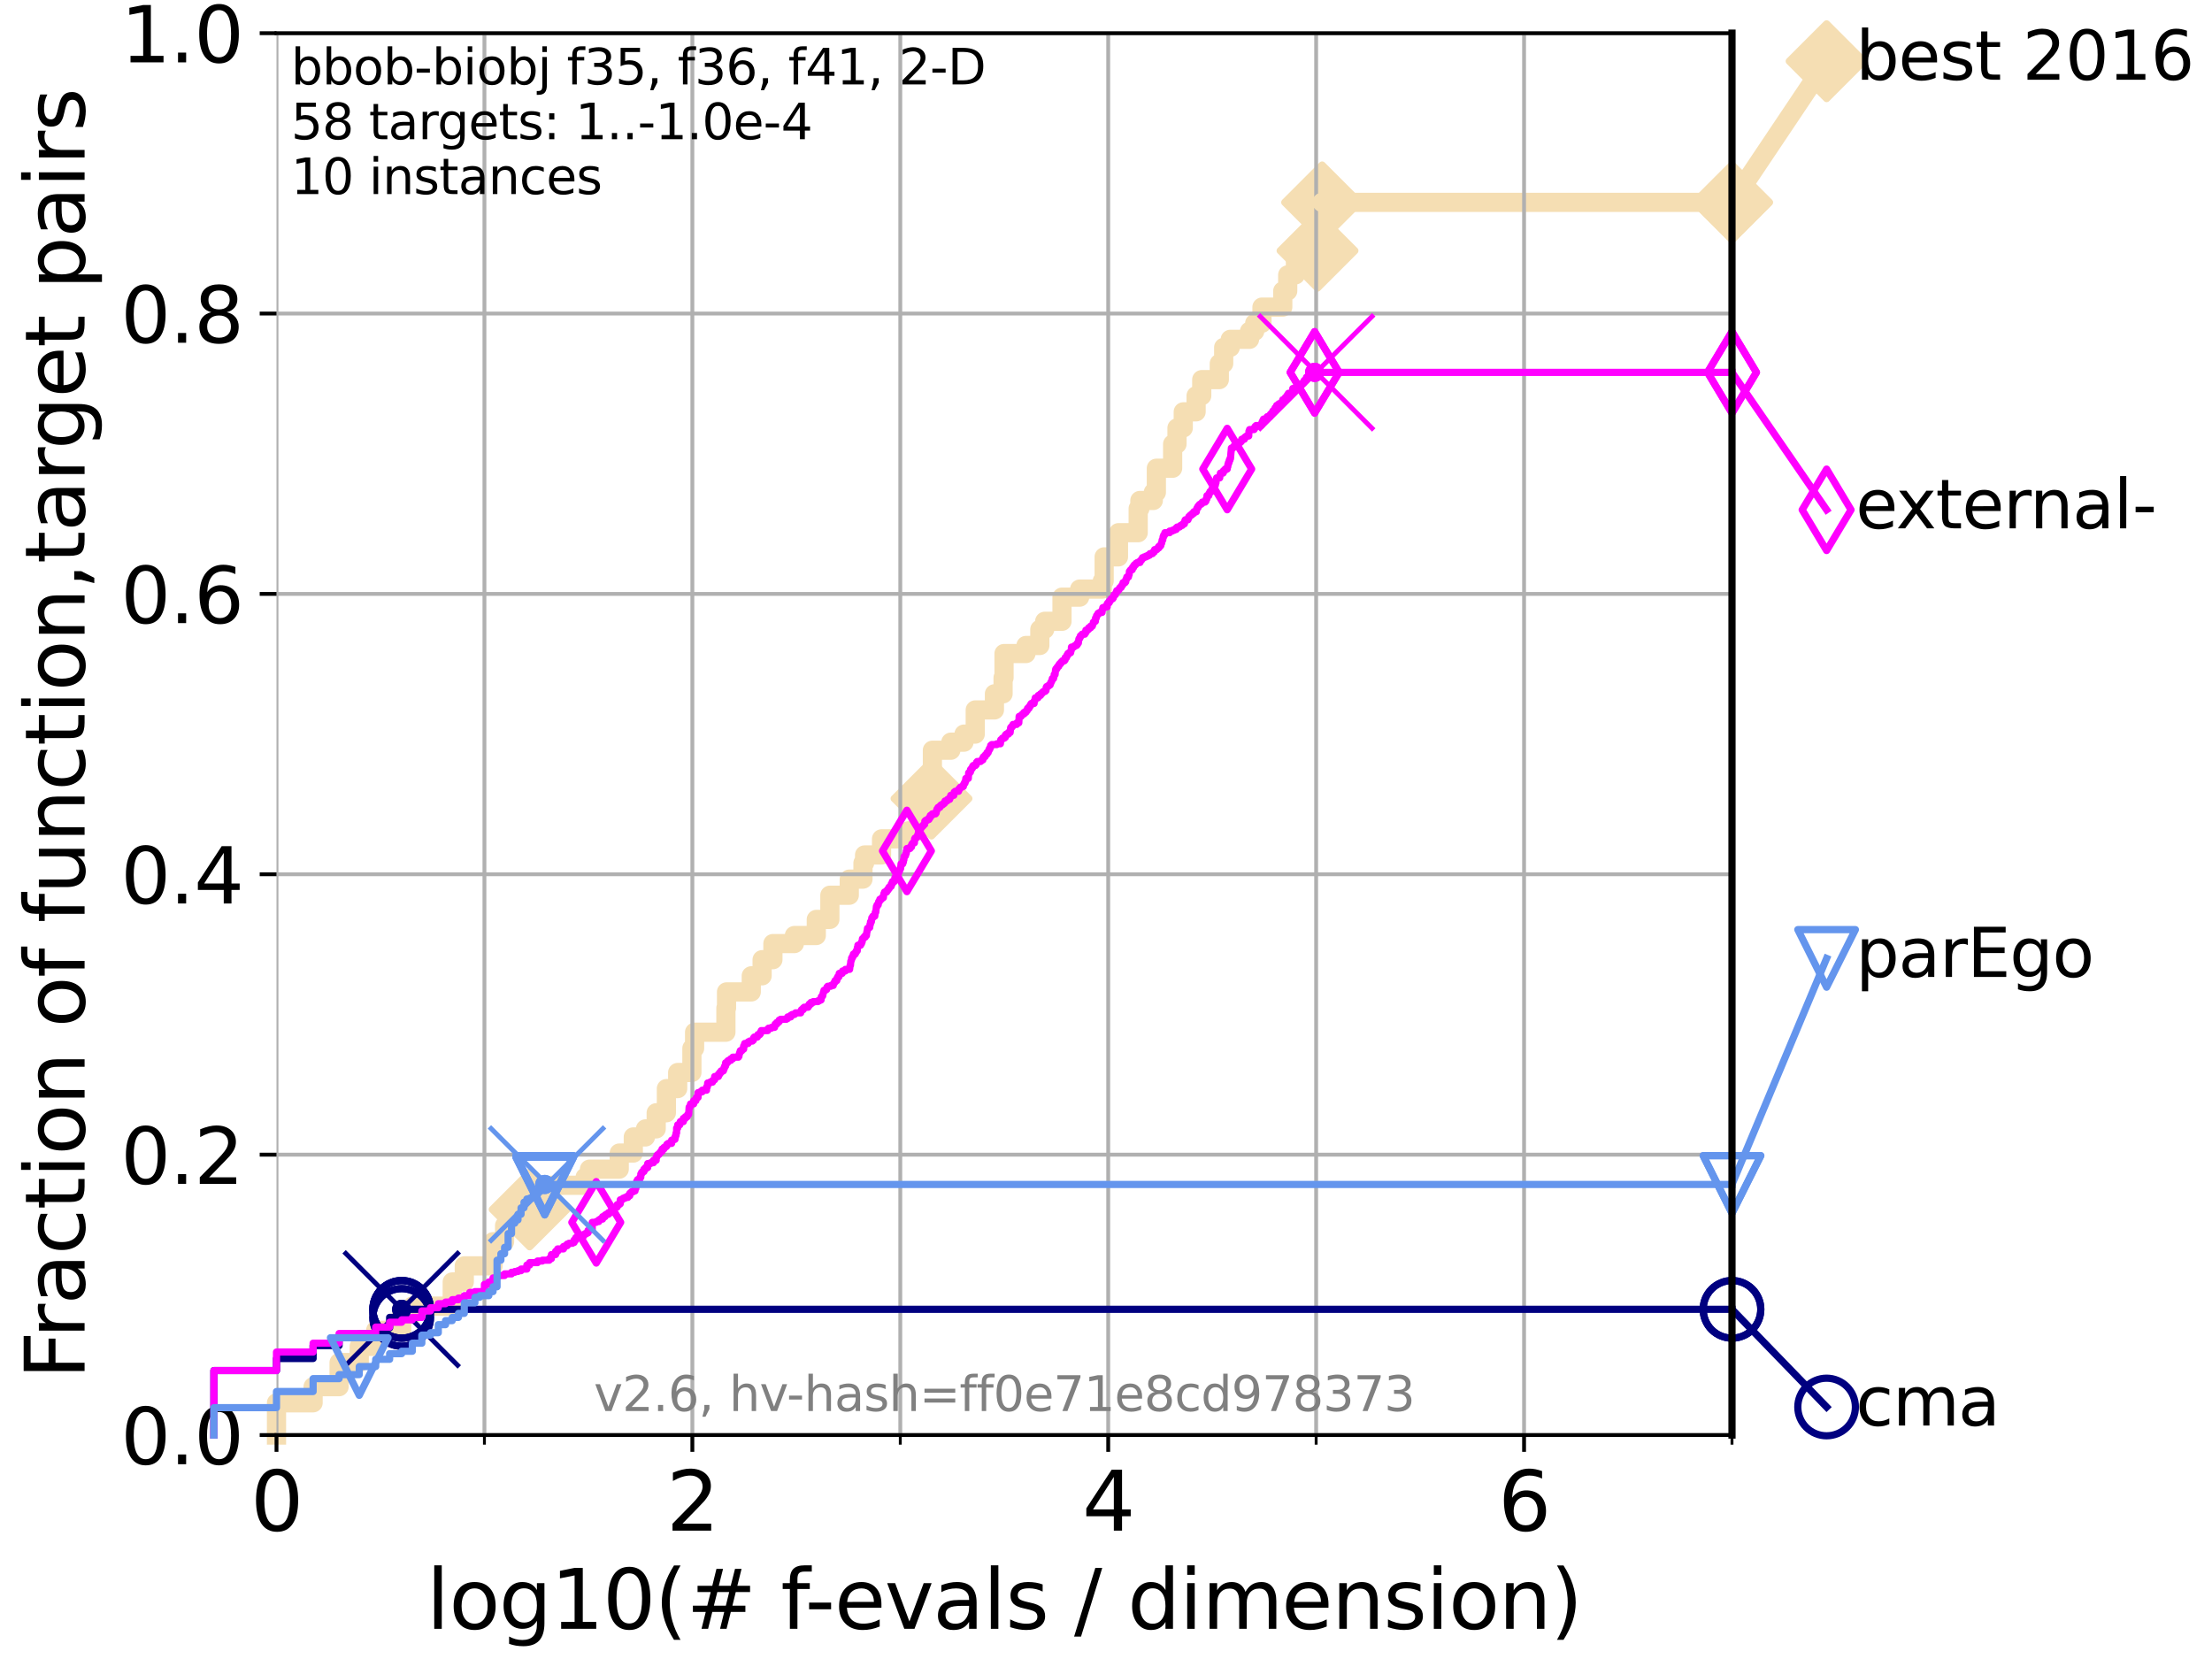 <?xml version="1.0" encoding="utf-8" standalone="no"?>
<!DOCTYPE svg PUBLIC "-//W3C//DTD SVG 1.1//EN"
  "http://www.w3.org/Graphics/SVG/1.1/DTD/svg11.dtd">
<svg xmlns:xlink="http://www.w3.org/1999/xlink" width="460.8pt" height="345.6pt" viewBox="0 0 460.8 345.6" xmlns="http://www.w3.org/2000/svg" version="1.1">
 <defs>
  <style type="text/css">*{stroke-linejoin: round; stroke-linecap: butt}</style>
 </defs>
 <g id="figure_1">
  <g id="patch_1">
   <path d="M 0 345.6 
L 460.8 345.6 
L 460.8 0 
L 0 0 
z
" style="fill: #ffffff"/>
  </g>
  <g id="axes_1">
   <g id="patch_2">
    <path d="M 57.6 298.944 
L 360.806 298.944 
L 360.806 6.912 
L 57.6 6.912 
z
" style="fill: #ffffff"/>
   </g>
   <g id="line2d_1">
    <path d="M 57.6 298.944 
L 57.6 292.231 
L 65.227 292.231 
L 65.227 288.874 
L 70.639 288.874 
L 70.639 283.839 
L 74.837 283.839 
L 74.837 280.482 
L 78.267 280.482 
L 78.267 277.126 
L 83.678 277.126 
L 83.678 273.769 
L 85.894 273.769 
L 85.894 272.09 
L 94.206 272.09 
L 94.206 267.055 
L 96.718 267.055 
L 96.718 263.699 
L 102.708 263.699 
L 102.708 258.664 
L 105.113 258.664 
L 105.113 255.307 
L 110.336 255.307 
L 110.336 251.95 
L 114.872 251.95 
L 114.872 246.915 
L 121.893 246.915 
L 121.893 245.237 
L 122.796 245.237 
L 122.796 243.559 
L 128.999 243.559 
L 128.999 240.202 
L 131.929 240.202 
L 131.929 236.845 
L 134.464 236.845 
L 134.464 235.167 
L 136.697 235.167 
L 136.697 231.81 
L 138.819 231.81 
L 138.819 226.775 
L 141.173 226.775 
L 141.173 223.418 
L 144.136 223.418 
L 144.136 218.383 
L 144.695 218.383 
L 144.695 215.027 
L 151.22 215.027 
L 151.22 209.992 
L 151.349 209.992 
L 151.349 206.635 
L 156.502 206.635 
L 156.502 203.278 
L 158.761 203.278 
L 158.761 199.922 
L 161.01 199.922 
L 161.01 196.565 
L 165.483 196.565 
L 165.483 194.887 
L 170.048 194.887 
L 170.048 191.53 
L 172.876 191.53 
L 172.876 186.495 
L 176.922 186.495 
L 176.922 183.138 
L 179.772 183.138 
L 179.772 179.782 
L 180.11 179.782 
L 180.11 178.103 
L 183.64 178.103 
L 183.64 174.746 
L 189.27 174.746 
L 189.27 173.068 
L 191.425 173.068 
L 191.425 171.39 
L 193.882 171.39 
L 193.882 166.355 
L 194.049 166.355 
L 194.049 161.32 
L 194.235 161.32 
L 194.235 156.285 
L 198.078 156.285 
L 198.078 154.606 
L 200.818 154.606 
L 200.818 152.928 
L 203.161 152.928 
L 203.161 147.893 
L 207.158 147.893 
L 207.158 144.536 
L 208.959 144.536 
L 208.959 141.18 
L 209.157 141.18 
L 209.157 136.145 
L 213.729 136.145 
L 213.729 134.466 
L 216.616 134.466 
L 216.616 131.11 
L 217.629 131.11 
L 217.629 129.431 
L 221.233 129.431 
L 221.233 124.396 
L 224.911 124.396 
L 224.911 122.718 
L 229.631 122.718 
L 229.631 121.039 
L 230.014 121.039 
L 230.014 116.004 
L 232.999 116.004 
L 232.999 110.969 
L 237.106 110.969 
L 237.106 105.934 
L 237.455 105.934 
L 237.455 104.256 
L 240.257 104.256 
L 240.257 102.578 
L 240.889 102.578 
L 240.889 97.543 
L 244.28 97.543 
L 244.28 92.508 
L 245.189 92.508 
L 245.189 89.151 
L 246.493 89.151 
L 246.493 85.794 
L 249.17 85.794 
L 249.17 82.438 
L 250.343 82.438 
L 250.343 79.081 
L 254.005 79.081 
L 254.005 75.724 
L 254.917 75.724 
L 254.917 72.367 
L 256.289 72.367 
L 256.289 70.689 
L 260.301 70.689 
L 260.301 69.011 
L 261.377 69.011 
L 261.377 67.332 
L 262.89 67.332 
L 262.89 63.976 
L 267.224 63.976 
L 267.224 60.619 
L 268.255 60.619 
L 268.255 57.262 
L 269.864 57.262 
L 269.864 52.227 
L 274.461 52.227 
L 274.461 47.192 
L 275.423 47.192 
L 275.423 42.157 
L 360.806 42.157 
L 360.806 42.157 
" style="fill: none; stroke: #f5deb3; stroke-width: 4; stroke-linecap: square"/>
   </g>
   <g id="line2d_2">
    <defs>
     <path id="m64784d32bc" d="M 0 7.778 
L 7.778 0 
L 0 -7.778 
L -7.778 0 
z
" style="stroke: #f5deb3; stroke-width: 1.5; stroke-linejoin: miter"/>
    </defs>
    <g>
     <use xlink:href="#m64784d32bc" x="110.336" y="251.95" style="fill: #f5deb3; stroke: #f5deb3; stroke-width: 1.5; stroke-linejoin: miter"/>
     <use xlink:href="#m64784d32bc" x="194.049" y="166.355" style="fill: #f5deb3; stroke: #f5deb3; stroke-width: 1.5; stroke-linejoin: miter"/>
     <use xlink:href="#m64784d32bc" x="274.461" y="52.227" style="fill: #f5deb3; stroke: #f5deb3; stroke-width: 1.5; stroke-linejoin: miter"/>
     <use xlink:href="#m64784d32bc" x="275.423" y="42.157" style="fill: #f5deb3; stroke: #f5deb3; stroke-width: 1.5; stroke-linejoin: miter"/>
     <use xlink:href="#m64784d32bc" x="360.806" y="42.157" style="fill: #f5deb3; stroke: #f5deb3; stroke-width: 1.5; stroke-linejoin: miter"/>
    </g>
   </g>
   <g id="line2d_3">
    <path style="fill: none; stroke: #f5deb3; stroke-width: 4; stroke-linecap: square"/>
    <g/>
   </g>
   <g id="line2d_4">
    <path d="M 360.806 42.157 
L 380.515 12.753 
" style="fill: none; stroke: #f5deb3; stroke-width: 4; stroke-linecap: square"/>
    <g>
     <use xlink:href="#m64784d32bc" x="360.806" y="42.157" style="fill: #f5deb3; stroke: #f5deb3; stroke-width: 1.5; stroke-linejoin: miter"/>
     <use xlink:href="#m64784d32bc" x="380.515" y="12.753" style="fill: #f5deb3; stroke: #f5deb3; stroke-width: 1.5; stroke-linejoin: miter"/>
    </g>
   </g>
   <g id="matplotlib.axis_1">
    <g id="xtick_1">
     <g id="line2d_5">
      <path d="M 57.6 298.944 
L 57.6 6.912 
" clip-path="url(#pfa93bc7621)" style="fill: none; stroke: #b0b0b0; stroke-width: 0.8; stroke-linecap: square"/>
     </g>
     <g id="line2d_6">
      <defs>
       <path id="m857e663bcd" d="M 0 0 
L 0 3.5 
" style="stroke: #000000; stroke-width: 0.8"/>
      </defs>
      <g>
       <use xlink:href="#m857e663bcd" x="57.6" y="298.944" style="stroke: #000000; stroke-width: 0.8"/>
      </g>
     </g>
     <g id="text_1">
      <!-- 0 -->
      <g transform="translate(52.192 318.861)scale(0.17 -0.17)">
       <defs>
        <path id="DejaVuSans-30" d="M 2034 4250 
Q 1547 4250 1301 3770 
Q 1056 3291 1056 2328 
Q 1056 1369 1301 889 
Q 1547 409 2034 409 
Q 2525 409 2770 889 
Q 3016 1369 3016 2328 
Q 3016 3291 2770 3770 
Q 2525 4250 2034 4250 
z
M 2034 4750 
Q 2819 4750 3233 4129 
Q 3647 3509 3647 2328 
Q 3647 1150 3233 529 
Q 2819 -91 2034 -91 
Q 1250 -91 836 529 
Q 422 1150 422 2328 
Q 422 3509 836 4129 
Q 1250 4750 2034 4750 
z
" transform="scale(0.016)"/>
       </defs>
       <use xlink:href="#DejaVuSans-30"/>
      </g>
     </g>
    </g>
    <g id="xtick_2">
     <g id="line2d_7">
      <path d="M 144.23 298.944 
L 144.23 6.912 
" clip-path="url(#pfa93bc7621)" style="fill: none; stroke: #b0b0b0; stroke-width: 0.8; stroke-linecap: square"/>
     </g>
     <g id="line2d_8">
      <g>
       <use xlink:href="#m857e663bcd" x="144.23" y="298.944" style="stroke: #000000; stroke-width: 0.8"/>
      </g>
     </g>
     <g id="text_2">
      <!-- 2 -->
      <g transform="translate(138.822 318.861)scale(0.17 -0.17)">
       <defs>
        <path id="DejaVuSans-32" d="M 1228 531 
L 3431 531 
L 3431 0 
L 469 0 
L 469 531 
Q 828 903 1448 1529 
Q 2069 2156 2228 2338 
Q 2531 2678 2651 2914 
Q 2772 3150 2772 3378 
Q 2772 3750 2511 3984 
Q 2250 4219 1831 4219 
Q 1534 4219 1204 4116 
Q 875 4013 500 3803 
L 500 4441 
Q 881 4594 1212 4672 
Q 1544 4750 1819 4750 
Q 2544 4750 2975 4387 
Q 3406 4025 3406 3419 
Q 3406 3131 3298 2873 
Q 3191 2616 2906 2266 
Q 2828 2175 2409 1742 
Q 1991 1309 1228 531 
z
" transform="scale(0.016)"/>
       </defs>
       <use xlink:href="#DejaVuSans-32"/>
      </g>
     </g>
    </g>
    <g id="xtick_3">
     <g id="line2d_9">
      <path d="M 230.861 298.944 
L 230.861 6.912 
" clip-path="url(#pfa93bc7621)" style="fill: none; stroke: #b0b0b0; stroke-width: 0.8; stroke-linecap: square"/>
     </g>
     <g id="line2d_10">
      <g>
       <use xlink:href="#m857e663bcd" x="230.861" y="298.944" style="stroke: #000000; stroke-width: 0.8"/>
      </g>
     </g>
     <g id="text_3">
      <!-- 4 -->
      <g transform="translate(225.453 318.861)scale(0.17 -0.17)">
       <defs>
        <path id="DejaVuSans-34" d="M 2419 4116 
L 825 1625 
L 2419 1625 
L 2419 4116 
z
M 2253 4666 
L 3047 4666 
L 3047 1625 
L 3713 1625 
L 3713 1100 
L 3047 1100 
L 3047 0 
L 2419 0 
L 2419 1100 
L 313 1100 
L 313 1709 
L 2253 4666 
z
" transform="scale(0.016)"/>
       </defs>
       <use xlink:href="#DejaVuSans-34"/>
      </g>
     </g>
    </g>
    <g id="xtick_4">
     <g id="line2d_11">
      <path d="M 317.491 298.944 
L 317.491 6.912 
" clip-path="url(#pfa93bc7621)" style="fill: none; stroke: #b0b0b0; stroke-width: 0.8; stroke-linecap: square"/>
     </g>
     <g id="line2d_12">
      <g>
       <use xlink:href="#m857e663bcd" x="317.491" y="298.944" style="stroke: #000000; stroke-width: 0.8"/>
      </g>
     </g>
     <g id="text_4">
      <!-- 6 -->
      <g transform="translate(312.083 318.861)scale(0.17 -0.17)">
       <defs>
        <path id="DejaVuSans-36" d="M 2113 2584 
Q 1688 2584 1439 2293 
Q 1191 2003 1191 1497 
Q 1191 994 1439 701 
Q 1688 409 2113 409 
Q 2538 409 2786 701 
Q 3034 994 3034 1497 
Q 3034 2003 2786 2293 
Q 2538 2584 2113 2584 
z
M 3366 4563 
L 3366 3988 
Q 3128 4100 2886 4159 
Q 2644 4219 2406 4219 
Q 1781 4219 1451 3797 
Q 1122 3375 1075 2522 
Q 1259 2794 1537 2939 
Q 1816 3084 2150 3084 
Q 2853 3084 3261 2657 
Q 3669 2231 3669 1497 
Q 3669 778 3244 343 
Q 2819 -91 2113 -91 
Q 1303 -91 875 529 
Q 447 1150 447 2328 
Q 447 3434 972 4092 
Q 1497 4750 2381 4750 
Q 2619 4750 2861 4703 
Q 3103 4656 3366 4563 
z
" transform="scale(0.016)"/>
       </defs>
       <use xlink:href="#DejaVuSans-36"/>
      </g>
     </g>
    </g>
    <g id="xtick_5">
     <g id="line2d_13">
      <path d="M 100.915 298.944 
L 100.915 6.912 
" clip-path="url(#pfa93bc7621)" style="fill: none; stroke: #b0b0b0; stroke-width: 0.8; stroke-linecap: square"/>
     </g>
     <g id="line2d_14">
      <defs>
       <path id="m25b4bcb32b" d="M 0 0 
L 0 2 
" style="stroke: #000000; stroke-width: 0.6"/>
      </defs>
      <g>
       <use xlink:href="#m25b4bcb32b" x="100.915" y="298.944" style="stroke: #000000; stroke-width: 0.6"/>
      </g>
     </g>
    </g>
    <g id="xtick_6">
     <g id="line2d_15">
      <path d="M 187.546 298.944 
L 187.546 6.912 
" clip-path="url(#pfa93bc7621)" style="fill: none; stroke: #b0b0b0; stroke-width: 0.8; stroke-linecap: square"/>
     </g>
     <g id="line2d_16">
      <g>
       <use xlink:href="#m25b4bcb32b" x="187.546" y="298.944" style="stroke: #000000; stroke-width: 0.6"/>
      </g>
     </g>
    </g>
    <g id="xtick_7">
     <g id="line2d_17">
      <path d="M 274.176 298.944 
L 274.176 6.912 
" clip-path="url(#pfa93bc7621)" style="fill: none; stroke: #b0b0b0; stroke-width: 0.8; stroke-linecap: square"/>
     </g>
     <g id="line2d_18">
      <g>
       <use xlink:href="#m25b4bcb32b" x="274.176" y="298.944" style="stroke: #000000; stroke-width: 0.6"/>
      </g>
     </g>
    </g>
    <g id="xtick_8">
     <g id="line2d_19">
      <path d="M 360.806 298.944 
L 360.806 6.912 
" clip-path="url(#pfa93bc7621)" style="fill: none; stroke: #b0b0b0; stroke-width: 0.8; stroke-linecap: square"/>
     </g>
     <g id="line2d_20">
      <g>
       <use xlink:href="#m25b4bcb32b" x="360.806" y="298.944" style="stroke: #000000; stroke-width: 0.6"/>
      </g>
     </g>
    </g>
    <g id="text_5">
     <!-- log10(# f-evals / dimension) -->
     <g transform="translate(88.823 339.314)scale(0.17 -0.17)">
      <defs>
       <path id="DejaVuSans-6c" d="M 603 4863 
L 1178 4863 
L 1178 0 
L 603 0 
L 603 4863 
z
" transform="scale(0.016)"/>
       <path id="DejaVuSans-6f" d="M 1959 3097 
Q 1497 3097 1228 2736 
Q 959 2375 959 1747 
Q 959 1119 1226 758 
Q 1494 397 1959 397 
Q 2419 397 2687 759 
Q 2956 1122 2956 1747 
Q 2956 2369 2687 2733 
Q 2419 3097 1959 3097 
z
M 1959 3584 
Q 2709 3584 3137 3096 
Q 3566 2609 3566 1747 
Q 3566 888 3137 398 
Q 2709 -91 1959 -91 
Q 1206 -91 779 398 
Q 353 888 353 1747 
Q 353 2609 779 3096 
Q 1206 3584 1959 3584 
z
" transform="scale(0.016)"/>
       <path id="DejaVuSans-67" d="M 2906 1791 
Q 2906 2416 2648 2759 
Q 2391 3103 1925 3103 
Q 1463 3103 1205 2759 
Q 947 2416 947 1791 
Q 947 1169 1205 825 
Q 1463 481 1925 481 
Q 2391 481 2648 825 
Q 2906 1169 2906 1791 
z
M 3481 434 
Q 3481 -459 3084 -895 
Q 2688 -1331 1869 -1331 
Q 1566 -1331 1297 -1286 
Q 1028 -1241 775 -1147 
L 775 -588 
Q 1028 -725 1275 -790 
Q 1522 -856 1778 -856 
Q 2344 -856 2625 -561 
Q 2906 -266 2906 331 
L 2906 616 
Q 2728 306 2450 153 
Q 2172 0 1784 0 
Q 1141 0 747 490 
Q 353 981 353 1791 
Q 353 2603 747 3093 
Q 1141 3584 1784 3584 
Q 2172 3584 2450 3431 
Q 2728 3278 2906 2969 
L 2906 3500 
L 3481 3500 
L 3481 434 
z
" transform="scale(0.016)"/>
       <path id="DejaVuSans-31" d="M 794 531 
L 1825 531 
L 1825 4091 
L 703 3866 
L 703 4441 
L 1819 4666 
L 2450 4666 
L 2450 531 
L 3481 531 
L 3481 0 
L 794 0 
L 794 531 
z
" transform="scale(0.016)"/>
       <path id="DejaVuSans-28" d="M 1984 4856 
Q 1566 4138 1362 3434 
Q 1159 2731 1159 2009 
Q 1159 1288 1364 580 
Q 1569 -128 1984 -844 
L 1484 -844 
Q 1016 -109 783 600 
Q 550 1309 550 2009 
Q 550 2706 781 3412 
Q 1013 4119 1484 4856 
L 1984 4856 
z
" transform="scale(0.016)"/>
       <path id="DejaVuSans-23" d="M 3272 2816 
L 2363 2816 
L 2100 1772 
L 3016 1772 
L 3272 2816 
z
M 2803 4594 
L 2478 3297 
L 3391 3297 
L 3719 4594 
L 4219 4594 
L 3897 3297 
L 4872 3297 
L 4872 2816 
L 3775 2816 
L 3519 1772 
L 4513 1772 
L 4513 1294 
L 3397 1294 
L 3072 0 
L 2572 0 
L 2894 1294 
L 1978 1294 
L 1656 0 
L 1153 0 
L 1478 1294 
L 494 1294 
L 494 1772 
L 1594 1772 
L 1856 2816 
L 850 2816 
L 850 3297 
L 1978 3297 
L 2297 4594 
L 2803 4594 
z
" transform="scale(0.016)"/>
       <path id="DejaVuSans-20" transform="scale(0.016)"/>
       <path id="DejaVuSans-66" d="M 2375 4863 
L 2375 4384 
L 1825 4384 
Q 1516 4384 1395 4259 
Q 1275 4134 1275 3809 
L 1275 3500 
L 2222 3500 
L 2222 3053 
L 1275 3053 
L 1275 0 
L 697 0 
L 697 3053 
L 147 3053 
L 147 3500 
L 697 3500 
L 697 3744 
Q 697 4328 969 4595 
Q 1241 4863 1831 4863 
L 2375 4863 
z
" transform="scale(0.016)"/>
       <path id="DejaVuSans-2d" d="M 313 2009 
L 1997 2009 
L 1997 1497 
L 313 1497 
L 313 2009 
z
" transform="scale(0.016)"/>
       <path id="DejaVuSans-65" d="M 3597 1894 
L 3597 1613 
L 953 1613 
Q 991 1019 1311 708 
Q 1631 397 2203 397 
Q 2534 397 2845 478 
Q 3156 559 3463 722 
L 3463 178 
Q 3153 47 2828 -22 
Q 2503 -91 2169 -91 
Q 1331 -91 842 396 
Q 353 884 353 1716 
Q 353 2575 817 3079 
Q 1281 3584 2069 3584 
Q 2775 3584 3186 3129 
Q 3597 2675 3597 1894 
z
M 3022 2063 
Q 3016 2534 2758 2815 
Q 2500 3097 2075 3097 
Q 1594 3097 1305 2825 
Q 1016 2553 972 2059 
L 3022 2063 
z
" transform="scale(0.016)"/>
       <path id="DejaVuSans-76" d="M 191 3500 
L 800 3500 
L 1894 563 
L 2988 3500 
L 3597 3500 
L 2284 0 
L 1503 0 
L 191 3500 
z
" transform="scale(0.016)"/>
       <path id="DejaVuSans-61" d="M 2194 1759 
Q 1497 1759 1228 1600 
Q 959 1441 959 1056 
Q 959 750 1161 570 
Q 1363 391 1709 391 
Q 2188 391 2477 730 
Q 2766 1069 2766 1631 
L 2766 1759 
L 2194 1759 
z
M 3341 1997 
L 3341 0 
L 2766 0 
L 2766 531 
Q 2569 213 2275 61 
Q 1981 -91 1556 -91 
Q 1019 -91 701 211 
Q 384 513 384 1019 
Q 384 1609 779 1909 
Q 1175 2209 1959 2209 
L 2766 2209 
L 2766 2266 
Q 2766 2663 2505 2880 
Q 2244 3097 1772 3097 
Q 1472 3097 1187 3025 
Q 903 2953 641 2809 
L 641 3341 
Q 956 3463 1253 3523 
Q 1550 3584 1831 3584 
Q 2591 3584 2966 3190 
Q 3341 2797 3341 1997 
z
" transform="scale(0.016)"/>
       <path id="DejaVuSans-73" d="M 2834 3397 
L 2834 2853 
Q 2591 2978 2328 3040 
Q 2066 3103 1784 3103 
Q 1356 3103 1142 2972 
Q 928 2841 928 2578 
Q 928 2378 1081 2264 
Q 1234 2150 1697 2047 
L 1894 2003 
Q 2506 1872 2764 1633 
Q 3022 1394 3022 966 
Q 3022 478 2636 193 
Q 2250 -91 1575 -91 
Q 1294 -91 989 -36 
Q 684 19 347 128 
L 347 722 
Q 666 556 975 473 
Q 1284 391 1588 391 
Q 1994 391 2212 530 
Q 2431 669 2431 922 
Q 2431 1156 2273 1281 
Q 2116 1406 1581 1522 
L 1381 1569 
Q 847 1681 609 1914 
Q 372 2147 372 2553 
Q 372 3047 722 3315 
Q 1072 3584 1716 3584 
Q 2034 3584 2315 3537 
Q 2597 3491 2834 3397 
z
" transform="scale(0.016)"/>
       <path id="DejaVuSans-2f" d="M 1625 4666 
L 2156 4666 
L 531 -594 
L 0 -594 
L 1625 4666 
z
" transform="scale(0.016)"/>
       <path id="DejaVuSans-64" d="M 2906 2969 
L 2906 4863 
L 3481 4863 
L 3481 0 
L 2906 0 
L 2906 525 
Q 2725 213 2448 61 
Q 2172 -91 1784 -91 
Q 1150 -91 751 415 
Q 353 922 353 1747 
Q 353 2572 751 3078 
Q 1150 3584 1784 3584 
Q 2172 3584 2448 3432 
Q 2725 3281 2906 2969 
z
M 947 1747 
Q 947 1113 1208 752 
Q 1469 391 1925 391 
Q 2381 391 2643 752 
Q 2906 1113 2906 1747 
Q 2906 2381 2643 2742 
Q 2381 3103 1925 3103 
Q 1469 3103 1208 2742 
Q 947 2381 947 1747 
z
" transform="scale(0.016)"/>
       <path id="DejaVuSans-69" d="M 603 3500 
L 1178 3500 
L 1178 0 
L 603 0 
L 603 3500 
z
M 603 4863 
L 1178 4863 
L 1178 4134 
L 603 4134 
L 603 4863 
z
" transform="scale(0.016)"/>
       <path id="DejaVuSans-6d" d="M 3328 2828 
Q 3544 3216 3844 3400 
Q 4144 3584 4550 3584 
Q 5097 3584 5394 3201 
Q 5691 2819 5691 2113 
L 5691 0 
L 5113 0 
L 5113 2094 
Q 5113 2597 4934 2840 
Q 4756 3084 4391 3084 
Q 3944 3084 3684 2787 
Q 3425 2491 3425 1978 
L 3425 0 
L 2847 0 
L 2847 2094 
Q 2847 2600 2669 2842 
Q 2491 3084 2119 3084 
Q 1678 3084 1418 2786 
Q 1159 2488 1159 1978 
L 1159 0 
L 581 0 
L 581 3500 
L 1159 3500 
L 1159 2956 
Q 1356 3278 1631 3431 
Q 1906 3584 2284 3584 
Q 2666 3584 2933 3390 
Q 3200 3197 3328 2828 
z
" transform="scale(0.016)"/>
       <path id="DejaVuSans-6e" d="M 3513 2113 
L 3513 0 
L 2938 0 
L 2938 2094 
Q 2938 2591 2744 2837 
Q 2550 3084 2163 3084 
Q 1697 3084 1428 2787 
Q 1159 2491 1159 1978 
L 1159 0 
L 581 0 
L 581 3500 
L 1159 3500 
L 1159 2956 
Q 1366 3272 1645 3428 
Q 1925 3584 2291 3584 
Q 2894 3584 3203 3211 
Q 3513 2838 3513 2113 
z
" transform="scale(0.016)"/>
       <path id="DejaVuSans-29" d="M 513 4856 
L 1013 4856 
Q 1481 4119 1714 3412 
Q 1947 2706 1947 2009 
Q 1947 1309 1714 600 
Q 1481 -109 1013 -844 
L 513 -844 
Q 928 -128 1133 580 
Q 1338 1288 1338 2009 
Q 1338 2731 1133 3434 
Q 928 4138 513 4856 
z
" transform="scale(0.016)"/>
      </defs>
      <use xlink:href="#DejaVuSans-6c"/>
      <use xlink:href="#DejaVuSans-6f" x="27.783"/>
      <use xlink:href="#DejaVuSans-67" x="88.965"/>
      <use xlink:href="#DejaVuSans-31" x="152.441"/>
      <use xlink:href="#DejaVuSans-30" x="216.064"/>
      <use xlink:href="#DejaVuSans-28" x="279.688"/>
      <use xlink:href="#DejaVuSans-23" x="318.701"/>
      <use xlink:href="#DejaVuSans-20" x="402.49"/>
      <use xlink:href="#DejaVuSans-66" x="434.277"/>
      <use xlink:href="#DejaVuSans-2d" x="463.982"/>
      <use xlink:href="#DejaVuSans-65" x="500.066"/>
      <use xlink:href="#DejaVuSans-76" x="561.59"/>
      <use xlink:href="#DejaVuSans-61" x="620.77"/>
      <use xlink:href="#DejaVuSans-6c" x="682.049"/>
      <use xlink:href="#DejaVuSans-73" x="709.832"/>
      <use xlink:href="#DejaVuSans-20" x="761.932"/>
      <use xlink:href="#DejaVuSans-2f" x="793.719"/>
      <use xlink:href="#DejaVuSans-20" x="827.41"/>
      <use xlink:href="#DejaVuSans-64" x="859.197"/>
      <use xlink:href="#DejaVuSans-69" x="922.674"/>
      <use xlink:href="#DejaVuSans-6d" x="950.457"/>
      <use xlink:href="#DejaVuSans-65" x="1047.869"/>
      <use xlink:href="#DejaVuSans-6e" x="1109.393"/>
      <use xlink:href="#DejaVuSans-73" x="1172.771"/>
      <use xlink:href="#DejaVuSans-69" x="1224.871"/>
      <use xlink:href="#DejaVuSans-6f" x="1252.654"/>
      <use xlink:href="#DejaVuSans-6e" x="1313.836"/>
      <use xlink:href="#DejaVuSans-29" x="1377.215"/>
     </g>
    </g>
   </g>
   <g id="matplotlib.axis_2">
    <g id="ytick_1">
     <g id="line2d_21">
      <path d="M 57.6 298.944 
L 360.806 298.944 
" clip-path="url(#pfa93bc7621)" style="fill: none; stroke: #b0b0b0; stroke-width: 0.8; stroke-linecap: square"/>
     </g>
     <g id="line2d_22">
      <defs>
       <path id="mce920d3a3e" d="M 0 0 
L -3.5 0 
" style="stroke: #000000; stroke-width: 0.8"/>
      </defs>
      <g>
       <use xlink:href="#mce920d3a3e" x="57.6" y="298.944" style="stroke: #000000; stroke-width: 0.8"/>
      </g>
     </g>
     <g id="text_6">
      <!-- 0.0 -->
      <g transform="translate(25.155 305.023)scale(0.16 -0.16)">
       <defs>
        <path id="DejaVuSans-2e" d="M 684 794 
L 1344 794 
L 1344 0 
L 684 0 
L 684 794 
z
" transform="scale(0.016)"/>
       </defs>
       <use xlink:href="#DejaVuSans-30"/>
       <use xlink:href="#DejaVuSans-2e" x="63.623"/>
       <use xlink:href="#DejaVuSans-30" x="95.41"/>
      </g>
     </g>
    </g>
    <g id="ytick_2">
     <g id="line2d_23">
      <path d="M 57.6 240.538 
L 360.806 240.538 
" clip-path="url(#pfa93bc7621)" style="fill: none; stroke: #b0b0b0; stroke-width: 0.8; stroke-linecap: square"/>
     </g>
     <g id="line2d_24">
      <g>
       <use xlink:href="#mce920d3a3e" x="57.6" y="240.538" style="stroke: #000000; stroke-width: 0.8"/>
      </g>
     </g>
     <g id="text_7">
      <!-- 0.2 -->
      <g transform="translate(25.155 246.616)scale(0.16 -0.16)">
       <use xlink:href="#DejaVuSans-30"/>
       <use xlink:href="#DejaVuSans-2e" x="63.623"/>
       <use xlink:href="#DejaVuSans-32" x="95.41"/>
      </g>
     </g>
    </g>
    <g id="ytick_3">
     <g id="line2d_25">
      <path d="M 57.6 182.131 
L 360.806 182.131 
" clip-path="url(#pfa93bc7621)" style="fill: none; stroke: #b0b0b0; stroke-width: 0.8; stroke-linecap: square"/>
     </g>
     <g id="line2d_26">
      <g>
       <use xlink:href="#mce920d3a3e" x="57.6" y="182.131" style="stroke: #000000; stroke-width: 0.8"/>
      </g>
     </g>
     <g id="text_8">
      <!-- 0.4 -->
      <g transform="translate(25.155 188.21)scale(0.16 -0.16)">
       <use xlink:href="#DejaVuSans-30"/>
       <use xlink:href="#DejaVuSans-2e" x="63.623"/>
       <use xlink:href="#DejaVuSans-34" x="95.41"/>
      </g>
     </g>
    </g>
    <g id="ytick_4">
     <g id="line2d_27">
      <path d="M 57.6 123.725 
L 360.806 123.725 
" clip-path="url(#pfa93bc7621)" style="fill: none; stroke: #b0b0b0; stroke-width: 0.8; stroke-linecap: square"/>
     </g>
     <g id="line2d_28">
      <g>
       <use xlink:href="#mce920d3a3e" x="57.6" y="123.725" style="stroke: #000000; stroke-width: 0.8"/>
      </g>
     </g>
     <g id="text_9">
      <!-- 0.6 -->
      <g transform="translate(25.155 129.804)scale(0.16 -0.16)">
       <use xlink:href="#DejaVuSans-30"/>
       <use xlink:href="#DejaVuSans-2e" x="63.623"/>
       <use xlink:href="#DejaVuSans-36" x="95.41"/>
      </g>
     </g>
    </g>
    <g id="ytick_5">
     <g id="line2d_29">
      <path d="M 57.6 65.318 
L 360.806 65.318 
" clip-path="url(#pfa93bc7621)" style="fill: none; stroke: #b0b0b0; stroke-width: 0.8; stroke-linecap: square"/>
     </g>
     <g id="line2d_30">
      <g>
       <use xlink:href="#mce920d3a3e" x="57.6" y="65.318" style="stroke: #000000; stroke-width: 0.8"/>
      </g>
     </g>
     <g id="text_10">
      <!-- 0.8 -->
      <g transform="translate(25.155 71.397)scale(0.16 -0.16)">
       <defs>
        <path id="DejaVuSans-38" d="M 2034 2216 
Q 1584 2216 1326 1975 
Q 1069 1734 1069 1313 
Q 1069 891 1326 650 
Q 1584 409 2034 409 
Q 2484 409 2743 651 
Q 3003 894 3003 1313 
Q 3003 1734 2745 1975 
Q 2488 2216 2034 2216 
z
M 1403 2484 
Q 997 2584 770 2862 
Q 544 3141 544 3541 
Q 544 4100 942 4425 
Q 1341 4750 2034 4750 
Q 2731 4750 3128 4425 
Q 3525 4100 3525 3541 
Q 3525 3141 3298 2862 
Q 3072 2584 2669 2484 
Q 3125 2378 3379 2068 
Q 3634 1759 3634 1313 
Q 3634 634 3220 271 
Q 2806 -91 2034 -91 
Q 1263 -91 848 271 
Q 434 634 434 1313 
Q 434 1759 690 2068 
Q 947 2378 1403 2484 
z
M 1172 3481 
Q 1172 3119 1398 2916 
Q 1625 2713 2034 2713 
Q 2441 2713 2670 2916 
Q 2900 3119 2900 3481 
Q 2900 3844 2670 4047 
Q 2441 4250 2034 4250 
Q 1625 4250 1398 4047 
Q 1172 3844 1172 3481 
z
" transform="scale(0.016)"/>
       </defs>
       <use xlink:href="#DejaVuSans-30"/>
       <use xlink:href="#DejaVuSans-2e" x="63.623"/>
       <use xlink:href="#DejaVuSans-38" x="95.41"/>
      </g>
     </g>
    </g>
    <g id="ytick_6">
     <g id="line2d_31">
      <path d="M 57.6 6.912 
L 360.806 6.912 
" clip-path="url(#pfa93bc7621)" style="fill: none; stroke: #b0b0b0; stroke-width: 0.8; stroke-linecap: square"/>
     </g>
     <g id="line2d_32">
      <g>
       <use xlink:href="#mce920d3a3e" x="57.6" y="6.912" style="stroke: #000000; stroke-width: 0.8"/>
      </g>
     </g>
     <g id="text_11">
      <!-- 1.0 -->
      <g transform="translate(25.155 12.991)scale(0.16 -0.16)">
       <use xlink:href="#DejaVuSans-31"/>
       <use xlink:href="#DejaVuSans-2e" x="63.623"/>
       <use xlink:href="#DejaVuSans-30" x="95.41"/>
      </g>
     </g>
    </g>
    <g id="text_12">
     <!-- Fraction of function,target pairs -->
     <g transform="translate(17.62 287.313)rotate(-90)scale(0.17 -0.17)">
      <defs>
       <path id="DejaVuSans-46" d="M 628 4666 
L 3309 4666 
L 3309 4134 
L 1259 4134 
L 1259 2759 
L 3109 2759 
L 3109 2228 
L 1259 2228 
L 1259 0 
L 628 0 
L 628 4666 
z
" transform="scale(0.016)"/>
       <path id="DejaVuSans-72" d="M 2631 2963 
Q 2534 3019 2420 3045 
Q 2306 3072 2169 3072 
Q 1681 3072 1420 2755 
Q 1159 2438 1159 1844 
L 1159 0 
L 581 0 
L 581 3500 
L 1159 3500 
L 1159 2956 
Q 1341 3275 1631 3429 
Q 1922 3584 2338 3584 
Q 2397 3584 2469 3576 
Q 2541 3569 2628 3553 
L 2631 2963 
z
" transform="scale(0.016)"/>
       <path id="DejaVuSans-63" d="M 3122 3366 
L 3122 2828 
Q 2878 2963 2633 3030 
Q 2388 3097 2138 3097 
Q 1578 3097 1268 2742 
Q 959 2388 959 1747 
Q 959 1106 1268 751 
Q 1578 397 2138 397 
Q 2388 397 2633 464 
Q 2878 531 3122 666 
L 3122 134 
Q 2881 22 2623 -34 
Q 2366 -91 2075 -91 
Q 1284 -91 818 406 
Q 353 903 353 1747 
Q 353 2603 823 3093 
Q 1294 3584 2113 3584 
Q 2378 3584 2631 3529 
Q 2884 3475 3122 3366 
z
" transform="scale(0.016)"/>
       <path id="DejaVuSans-74" d="M 1172 4494 
L 1172 3500 
L 2356 3500 
L 2356 3053 
L 1172 3053 
L 1172 1153 
Q 1172 725 1289 603 
Q 1406 481 1766 481 
L 2356 481 
L 2356 0 
L 1766 0 
Q 1100 0 847 248 
Q 594 497 594 1153 
L 594 3053 
L 172 3053 
L 172 3500 
L 594 3500 
L 594 4494 
L 1172 4494 
z
" transform="scale(0.016)"/>
       <path id="DejaVuSans-75" d="M 544 1381 
L 544 3500 
L 1119 3500 
L 1119 1403 
Q 1119 906 1312 657 
Q 1506 409 1894 409 
Q 2359 409 2629 706 
Q 2900 1003 2900 1516 
L 2900 3500 
L 3475 3500 
L 3475 0 
L 2900 0 
L 2900 538 
Q 2691 219 2414 64 
Q 2138 -91 1772 -91 
Q 1169 -91 856 284 
Q 544 659 544 1381 
z
M 1991 3584 
L 1991 3584 
z
" transform="scale(0.016)"/>
       <path id="DejaVuSans-2c" d="M 750 794 
L 1409 794 
L 1409 256 
L 897 -744 
L 494 -744 
L 750 256 
L 750 794 
z
" transform="scale(0.016)"/>
       <path id="DejaVuSans-70" d="M 1159 525 
L 1159 -1331 
L 581 -1331 
L 581 3500 
L 1159 3500 
L 1159 2969 
Q 1341 3281 1617 3432 
Q 1894 3584 2278 3584 
Q 2916 3584 3314 3078 
Q 3713 2572 3713 1747 
Q 3713 922 3314 415 
Q 2916 -91 2278 -91 
Q 1894 -91 1617 61 
Q 1341 213 1159 525 
z
M 3116 1747 
Q 3116 2381 2855 2742 
Q 2594 3103 2138 3103 
Q 1681 3103 1420 2742 
Q 1159 2381 1159 1747 
Q 1159 1113 1420 752 
Q 1681 391 2138 391 
Q 2594 391 2855 752 
Q 3116 1113 3116 1747 
z
" transform="scale(0.016)"/>
      </defs>
      <use xlink:href="#DejaVuSans-46"/>
      <use xlink:href="#DejaVuSans-72" x="50.27"/>
      <use xlink:href="#DejaVuSans-61" x="91.383"/>
      <use xlink:href="#DejaVuSans-63" x="152.662"/>
      <use xlink:href="#DejaVuSans-74" x="207.643"/>
      <use xlink:href="#DejaVuSans-69" x="246.852"/>
      <use xlink:href="#DejaVuSans-6f" x="274.635"/>
      <use xlink:href="#DejaVuSans-6e" x="335.816"/>
      <use xlink:href="#DejaVuSans-20" x="399.195"/>
      <use xlink:href="#DejaVuSans-6f" x="430.982"/>
      <use xlink:href="#DejaVuSans-66" x="492.164"/>
      <use xlink:href="#DejaVuSans-20" x="527.369"/>
      <use xlink:href="#DejaVuSans-66" x="559.156"/>
      <use xlink:href="#DejaVuSans-75" x="594.361"/>
      <use xlink:href="#DejaVuSans-6e" x="657.74"/>
      <use xlink:href="#DejaVuSans-63" x="721.119"/>
      <use xlink:href="#DejaVuSans-74" x="776.1"/>
      <use xlink:href="#DejaVuSans-69" x="815.309"/>
      <use xlink:href="#DejaVuSans-6f" x="843.092"/>
      <use xlink:href="#DejaVuSans-6e" x="904.273"/>
      <use xlink:href="#DejaVuSans-2c" x="967.652"/>
      <use xlink:href="#DejaVuSans-74" x="999.439"/>
      <use xlink:href="#DejaVuSans-61" x="1038.648"/>
      <use xlink:href="#DejaVuSans-72" x="1099.928"/>
      <use xlink:href="#DejaVuSans-67" x="1139.291"/>
      <use xlink:href="#DejaVuSans-65" x="1202.768"/>
      <use xlink:href="#DejaVuSans-74" x="1264.291"/>
      <use xlink:href="#DejaVuSans-20" x="1303.5"/>
      <use xlink:href="#DejaVuSans-70" x="1335.287"/>
      <use xlink:href="#DejaVuSans-61" x="1398.764"/>
      <use xlink:href="#DejaVuSans-69" x="1460.043"/>
      <use xlink:href="#DejaVuSans-72" x="1487.826"/>
      <use xlink:href="#DejaVuSans-73" x="1528.939"/>
     </g>
    </g>
   </g>
   <g id="line2d_33">
    <defs>
     <path id="mdb59d3c206" d="M 0 1.5 
C 0.398 1.5 0.779 1.342 1.061 1.061 
C 1.342 0.779 1.5 0.398 1.5 0 
C 1.5 -0.398 1.342 -0.779 1.061 -1.061 
C 0.779 -1.342 0.398 -1.5 0 -1.5 
C -0.398 -1.5 -0.779 -1.342 -1.061 -1.061 
C -1.342 -0.779 -1.5 -0.398 -1.5 0 
C -1.5 0.398 -1.342 0.779 -1.061 1.061 
C -0.779 1.342 -0.398 1.5 0 1.5 
z
" style="stroke: #f5deb3"/>
    </defs>
    <g>
     <use xlink:href="#mdb59d3c206" x="275.423" y="42.157" style="fill: #f5deb3; stroke: #f5deb3"/>
     <use xlink:href="#mdb59d3c206" x="275.423" y="42.157" style="fill: #f5deb3; stroke: #f5deb3"/>
    </g>
   </g>
   <g id="line2d_34">
    <defs>
     <path id="m6f9f348638" d="M 0 1.5 
C 0.398 1.5 0.779 1.342 1.061 1.061 
C 1.342 0.779 1.5 0.398 1.5 0 
C 1.5 -0.398 1.342 -0.779 1.061 -1.061 
C 0.779 -1.342 0.398 -1.5 0 -1.5 
C -0.398 -1.5 -0.779 -1.342 -1.061 -1.061 
C -1.342 -0.779 -1.5 -0.398 -1.5 0 
C -1.5 0.398 -1.342 0.779 -1.061 1.061 
C -0.779 1.342 -0.398 1.5 0 1.5 
z
" style="stroke: #000080"/>
    </defs>
    <g>
     <use xlink:href="#m6f9f348638" x="83.678" y="272.762" style="fill: #000080; stroke: #000080"/>
     <use xlink:href="#m6f9f348638" x="83.678" y="272.762" style="fill: #000080; stroke: #000080"/>
    </g>
   </g>
   <g id="line2d_35">
    <path d="M 44.561 298.944 
L 44.561 285.517 
L 57.6 285.517 
L 57.6 283 
L 65.227 283 
L 65.227 280.314 
L 70.639 280.314 
L 70.639 278.3 
L 74.837 278.3 
L 74.837 277.797 
L 78.267 277.797 
L 78.267 276.622 
L 81.166 276.622 
L 81.166 274.44 
L 83.678 274.44 
L 83.678 272.762 
L 360.806 272.762 
" style="fill: none; stroke: #000080; stroke-width: 1.5; stroke-linecap: square"/>
   </g>
   <g id="line2d_36">
    <defs>
     <path id="mb62851bc7b" d="M 0 6 
C 1.591 6 3.117 5.368 4.243 4.243 
C 5.368 3.117 6 1.591 6 0 
C 6 -1.591 5.368 -3.117 4.243 -4.243 
C 3.117 -5.368 1.591 -6 0 -6 
C -1.591 -6 -3.117 -5.368 -4.243 -4.243 
C -5.368 -3.117 -6 -1.591 -6 0 
C -6 1.591 -5.368 3.117 -4.243 4.243 
C -3.117 5.368 -1.591 6 0 6 
z
" style="stroke: #000080; stroke-width: 1.5"/>
    </defs>
    <g>
     <use xlink:href="#mb62851bc7b" x="83.678" y="274.44" style="fill-opacity: 0; stroke: #000080; stroke-width: 1.5"/>
     <use xlink:href="#mb62851bc7b" x="83.678" y="274.44" style="fill-opacity: 0; stroke: #000080; stroke-width: 1.5"/>
     <use xlink:href="#mb62851bc7b" x="83.678" y="272.762" style="fill-opacity: 0; stroke: #000080; stroke-width: 1.5"/>
     <use xlink:href="#mb62851bc7b" x="83.678" y="272.762" style="fill-opacity: 0; stroke: #000080; stroke-width: 1.5"/>
     <use xlink:href="#mb62851bc7b" x="83.678" y="272.762" style="fill-opacity: 0; stroke: #000080; stroke-width: 1.5"/>
     <use xlink:href="#mb62851bc7b" x="360.806" y="272.762" style="fill-opacity: 0; stroke: #000080; stroke-width: 1.5"/>
    </g>
   </g>
   <g id="line2d_37">
    <path style="fill: none; stroke: #000080; stroke-width: 1.5; stroke-linecap: square"/>
    <g/>
   </g>
   <g id="line2d_38">
    <path d="M 83.678 272.762 
" clip-path="url(#pfa93bc7621)" style="fill: none; stroke: #000080; stroke-width: 1.5; stroke-linecap: square"/>
    <defs>
     <path id="m990f90dd40" d="M -12 12 
L 12 -12 
M -12 -12 
L 12 12 
" style="stroke: #000080"/>
    </defs>
    <g clip-path="url(#pfa93bc7621)">
     <use xlink:href="#m990f90dd40" x="83.678" y="272.762" style="fill: #000080; stroke: #000080"/>
    </g>
   </g>
   <g id="line2d_39">
    <defs>
     <path id="mae17de78fc" d="M 0 1.5 
C 0.398 1.5 0.779 1.342 1.061 1.061 
C 1.342 0.779 1.5 0.398 1.5 0 
C 1.5 -0.398 1.342 -0.779 1.061 -1.061 
C 0.779 -1.342 0.398 -1.5 0 -1.5 
C -0.398 -1.5 -0.779 -1.342 -1.061 -1.061 
C -1.342 -0.779 -1.5 -0.398 -1.5 0 
C -1.5 0.398 -1.342 0.779 -1.061 1.061 
C -0.779 1.342 -0.398 1.5 0 1.5 
z
" style="stroke: #ff00ff"/>
    </defs>
    <g>
     <use xlink:href="#mae17de78fc" x="273.863" y="77.57" style="fill: #ff00ff; stroke: #ff00ff"/>
     <use xlink:href="#mae17de78fc" x="273.863" y="77.57" style="fill: #ff00ff; stroke: #ff00ff"/>
    </g>
   </g>
   <g id="line2d_40">
    <path d="M 44.561 298.944 
L 44.561 285.517 
L 57.6 285.517 
L 57.6 281.657 
L 65.227 281.657 
L 65.227 279.811 
L 70.639 279.811 
L 70.639 277.797 
L 78.267 277.797 
L 78.267 276.454 
L 81.166 276.454 
L 81.166 275.447 
L 83.678 275.447 
L 83.678 274.944 
L 85.894 274.944 
L 85.894 274.44 
L 87.876 274.44 
L 87.876 273.097 
L 89.669 273.097 
L 89.669 272.426 
L 91.306 272.426 
L 91.306 271.587 
L 92.812 271.587 
L 92.812 271.251 
L 94.206 271.251 
L 94.206 270.748 
L 95.503 270.748 
L 95.503 270.412 
L 96.718 270.412 
L 96.718 269.909 
L 97.858 269.909 
L 97.858 269.237 
L 98.933 269.237 
L 98.933 269.069 
L 100.915 269.069 
L 100.915 267.559 
L 101.833 267.559 
L 101.833 267.055 
L 102.708 267.055 
L 102.708 266.216 
L 103.544 266.216 
L 103.544 265.713 
L 105.113 265.713 
L 105.113 265.377 
L 106.561 265.377 
L 106.561 265.041 
L 107.245 265.041 
L 107.245 264.874 
L 107.905 264.874 
L 107.905 264.706 
L 108.543 264.706 
L 108.543 264.37 
L 109.757 264.37 
L 109.757 263.531 
L 110.336 263.531 
L 110.336 263.027 
L 111.972 263.027 
L 111.972 262.692 
L 112.989 262.692 
L 112.989 262.524 
L 114.419 262.524 
L 114.419 262.188 
L 114.872 262.188 
L 114.872 261.349 
L 115.747 261.349 
L 115.747 260.678 
L 116.17 260.678 
L 116.17 260.174 
L 117.384 260.174 
L 117.384 259.671 
L 117.772 259.671 
L 117.772 259.503 
L 118.152 259.503 
L 118.152 259.167 
L 118.525 259.167 
L 118.525 258.999 
L 119.248 258.999 
L 119.248 258.832 
L 119.6 258.832 
L 119.6 258.328 
L 119.945 258.328 
L 119.945 257.825 
L 120.617 257.825 
L 120.617 257.657 
L 121.266 257.657 
L 121.266 257.489 
L 121.582 257.489 
L 121.582 257.153 
L 121.893 257.153 
L 121.893 256.985 
L 122.199 256.985 
L 122.199 256.818 
L 122.5 256.818 
L 122.5 256.314 
L 122.796 256.314 
L 122.796 256.146 
L 123.375 256.146 
L 123.375 254.636 
L 124.211 254.636 
L 124.211 254.468 
L 124.748 254.468 
L 124.748 254.132 
L 125.012 254.132 
L 125.012 253.964 
L 125.527 253.964 
L 125.527 253.461 
L 126.029 253.461 
L 126.029 253.125 
L 126.275 253.125 
L 126.275 252.957 
L 126.757 252.957 
L 126.757 252.622 
L 127.227 252.622 
L 127.227 252.286 
L 127.458 252.286 
L 127.458 251.95 
L 127.911 251.95 
L 127.911 251.615 
L 128.134 251.615 
L 128.134 251.447 
L 128.571 251.447 
L 128.571 250.943 
L 128.999 250.943 
L 128.999 250.776 
L 129.209 250.776 
L 129.209 249.936 
L 129.623 249.936 
L 129.623 249.768 
L 129.826 249.768 
L 129.826 249.601 
L 130.226 249.601 
L 130.226 249.433 
L 130.811 249.433 
L 130.811 249.097 
L 131.191 249.097 
L 131.191 248.594 
L 131.378 248.594 
L 131.378 248.426 
L 131.564 248.426 
L 131.564 248.258 
L 131.929 248.258 
L 131.929 248.09 
L 132.287 248.09 
L 132.287 247.587 
L 132.464 247.587 
L 132.464 247.083 
L 132.639 247.083 
L 132.639 246.076 
L 132.812 246.076 
L 132.812 245.74 
L 133.154 245.74 
L 133.154 245.573 
L 133.323 245.573 
L 133.323 245.237 
L 133.49 245.237 
L 133.49 244.566 
L 133.656 244.566 
L 133.656 244.23 
L 133.82 244.23 
L 133.82 244.062 
L 134.145 244.062 
L 134.145 243.559 
L 134.464 243.559 
L 134.464 243.223 
L 134.932 243.223 
L 134.932 242.384 
L 135.539 242.384 
L 135.539 242.216 
L 136.127 242.216 
L 136.127 241.712 
L 136.697 241.712 
L 136.697 241.041 
L 136.837 241.041 
L 136.837 240.705 
L 136.975 240.705 
L 136.975 240.538 
L 137.25 240.538 
L 137.25 240.37 
L 137.386 240.37 
L 137.386 240.202 
L 137.521 240.202 
L 137.521 240.034 
L 137.655 240.034 
L 137.655 239.866 
L 137.92 239.866 
L 137.92 239.363 
L 138.31 239.363 
L 138.31 239.027 
L 138.566 239.027 
L 138.566 238.859 
L 138.819 238.859 
L 138.819 238.691 
L 138.944 238.691 
L 138.944 238.356 
L 139.191 238.356 
L 139.191 238.188 
L 139.915 238.188 
L 139.915 237.517 
L 140.266 237.517 
L 140.266 237.349 
L 140.612 237.349 
L 140.612 236.845 
L 140.725 236.845 
L 140.725 236.51 
L 140.838 236.51 
L 140.838 236.006 
L 140.951 236.006 
L 140.951 234.999 
L 141.173 234.999 
L 141.173 234.328 
L 141.611 234.328 
L 141.718 233.656 
L 142.353 233.656 
L 142.353 232.985 
L 142.764 232.985 
L 142.764 232.649 
L 143.166 232.649 
L 143.265 232.146 
L 143.462 232.146 
L 143.56 230.635 
L 143.754 230.635 
L 143.85 229.964 
L 144.51 229.964 
L 144.51 229.293 
L 144.968 229.293 
L 145.058 228.621 
L 145.415 228.621 
L 145.415 227.614 
L 145.852 227.614 
L 145.852 227.447 
L 146.278 227.447 
L 146.278 227.111 
L 147.184 227.111 
L 147.184 226.44 
L 147.344 226.44 
L 147.424 225.6 
L 147.894 225.6 
L 147.894 225.432 
L 148.428 225.432 
L 148.428 225.097 
L 148.652 225.097 
L 148.652 224.929 
L 148.874 224.929 
L 148.874 224.258 
L 149.666 224.258 
L 149.666 223.754 
L 149.945 223.754 
L 149.945 223.418 
L 150.221 223.418 
L 150.221 223.083 
L 150.694 223.083 
L 150.694 222.747 
L 150.827 222.747 
L 150.827 222.411 
L 150.959 222.411 
L 150.959 222.076 
L 151.155 222.076 
L 151.155 221.404 
L 151.542 221.404 
L 151.542 221.069 
L 151.732 221.069 
L 151.732 220.901 
L 152.23 220.901 
L 152.23 220.565 
L 152.656 220.565 
L 152.656 220.23 
L 153.821 220.23 
L 153.821 220.062 
L 153.934 220.062 
L 153.99 219.558 
L 154.046 219.558 
L 154.101 219.223 
L 154.212 219.223 
L 154.212 218.887 
L 154.541 218.887 
L 154.65 218.551 
L 154.918 218.551 
L 154.918 217.88 
L 155.077 217.88 
L 155.13 217.376 
L 155.854 217.376 
L 155.854 217.041 
L 156.156 217.041 
L 156.156 216.873 
L 156.745 216.873 
L 156.745 216.705 
L 156.937 216.705 
L 156.985 216.202 
L 157.128 216.202 
L 157.128 216.034 
L 157.78 216.034 
L 157.871 215.53 
L 158.277 215.53 
L 158.277 215.362 
L 158.41 215.362 
L 158.41 215.027 
L 158.586 215.027 
L 158.586 214.691 
L 159.94 214.691 
L 159.94 214.355 
L 160.102 214.355 
L 160.102 214.188 
L 160.699 214.188 
L 160.699 214.02 
L 161.354 214.02 
L 161.354 213.684 
L 161.467 213.684 
L 161.467 213.348 
L 161.803 213.348 
L 161.803 213.013 
L 162.133 213.013 
L 162.133 212.845 
L 162.313 212.845 
L 162.313 212.509 
L 162.599 212.509 
L 162.599 212.341 
L 163.8 212.341 
L 163.8 212.174 
L 164.096 212.174 
L 164.096 211.838 
L 164.74 211.838 
L 164.74 211.502 
L 165.022 211.502 
L 165.022 211.334 
L 165.514 211.334 
L 165.514 211.167 
L 165.725 211.167 
L 165.725 210.999 
L 166.804 210.999 
L 166.888 210.495 
L 166.973 210.495 
L 166.973 210.327 
L 167.334 210.327 
L 167.334 209.992 
L 167.526 209.992 
L 167.526 209.824 
L 168.353 209.824 
L 168.353 209.488 
L 168.586 209.488 
L 168.586 209.153 
L 168.944 209.153 
L 168.944 208.817 
L 169.418 208.817 
L 169.418 208.649 
L 170.403 208.649 
L 170.403 208.481 
L 170.704 208.481 
L 170.704 208.313 
L 171.047 208.313 
L 171.092 207.642 
L 171.227 207.642 
L 171.227 207.474 
L 171.383 207.474 
L 171.493 206.803 
L 171.538 206.803 
L 171.647 206.299 
L 171.951 206.299 
L 171.951 206.132 
L 172.208 206.132 
L 172.272 205.628 
L 172.42 205.628 
L 172.42 205.46 
L 173.06 205.46 
L 173.06 205.292 
L 173.581 205.292 
L 173.581 204.957 
L 173.699 204.957 
L 173.797 204.621 
L 173.953 204.621 
L 173.953 204.285 
L 174.317 204.285 
L 174.355 203.782 
L 174.525 203.782 
L 174.525 203.446 
L 174.787 203.446 
L 174.824 202.775 
L 175.442 202.775 
L 175.514 202.271 
L 176.11 202.271 
L 176.11 201.936 
L 176.988 201.936 
L 177.086 201.096 
L 177.168 201.096 
L 177.233 200.257 
L 177.282 200.257 
L 177.379 199.922 
L 177.395 199.922 
L 177.395 199.586 
L 177.54 199.586 
L 177.572 199.25 
L 177.731 199.25 
L 177.779 198.747 
L 178.17 198.747 
L 178.17 198.411 
L 178.339 198.411 
L 178.37 198.075 
L 178.583 198.075 
L 178.598 197.404 
L 178.704 197.404 
L 178.719 196.901 
L 179.282 196.901 
L 179.282 196.565 
L 179.471 196.565 
L 179.471 196.229 
L 179.6 196.229 
L 179.658 195.558 
L 179.843 195.558 
L 179.843 195.39 
L 179.97 195.39 
L 179.97 195.222 
L 180.249 195.222 
L 180.249 194.887 
L 180.497 194.887 
L 180.593 194.047 
L 180.633 194.047 
L 180.715 193.376 
L 180.983 193.376 
L 180.983 193.208 
L 181.182 193.208 
L 181.235 192.537 
L 181.327 192.537 
L 181.34 192.033 
L 181.522 192.033 
L 181.613 191.194 
L 181.818 191.194 
L 181.83 190.859 
L 182.234 190.859 
L 182.333 190.019 
L 182.445 190.019 
L 182.555 189.012 
L 182.568 189.012 
L 182.568 188.845 
L 182.702 188.845 
L 182.702 188.509 
L 182.944 188.509 
L 183.04 187.838 
L 183.194 187.838 
L 183.289 187.334 
L 183.616 187.334 
L 183.616 187.166 
L 183.743 187.166 
L 183.743 186.998 
L 184.018 186.998 
L 184.12 186.159 
L 184.198 186.159 
L 184.266 185.824 
L 184.708 185.824 
L 184.741 185.488 
L 184.947 185.488 
L 185.001 185.152 
L 185.205 185.152 
L 185.205 184.817 
L 185.438 184.817 
L 185.438 184.649 
L 185.647 184.649 
L 185.668 184.145 
L 185.875 184.145 
L 185.905 183.642 
L 186.311 183.642 
L 186.422 182.803 
L 186.67 182.803 
L 186.768 182.467 
L 187.021 182.467 
L 187.05 181.796 
L 187.242 181.796 
L 187.242 181.46 
L 187.395 181.46 
L 187.489 180.956 
L 187.611 180.956 
L 187.705 179.949 
L 188.056 179.949 
L 188.056 179.614 
L 188.184 179.614 
L 188.211 179.11 
L 188.301 179.11 
L 188.329 178.439 
L 188.49 178.439 
L 188.49 178.271 
L 188.624 178.271 
L 188.713 177.768 
L 188.801 177.768 
L 188.81 177.264 
L 188.924 177.264 
L 188.924 176.76 
L 189.576 176.76 
L 189.61 176.425 
L 189.886 176.425 
L 189.919 175.921 
L 190.019 175.921 
L 190.019 175.753 
L 190.167 175.753 
L 190.167 175.586 
L 190.491 175.586 
L 190.531 174.746 
L 190.619 174.746 
L 190.619 174.579 
L 190.889 174.579 
L 190.889 174.411 
L 191.069 174.411 
L 191.17 173.907 
L 191.209 173.907 
L 191.294 173.572 
L 191.332 173.572 
L 191.371 172.732 
L 191.653 172.732 
L 191.653 172.565 
L 191.871 172.565 
L 191.916 172.229 
L 192.131 172.229 
L 192.131 172.061 
L 192.307 172.061 
L 192.307 171.893 
L 192.43 171.893 
L 192.43 171.725 
L 192.625 171.725 
L 192.661 171.054 
L 192.832 171.054 
L 192.832 170.886 
L 193.17 170.886 
L 193.17 170.718 
L 193.516 170.718 
L 193.516 170.383 
L 193.734 170.383 
L 193.801 169.879 
L 194.142 169.879 
L 194.208 169.544 
L 194.889 169.544 
L 194.889 169.376 
L 195.016 169.376 
L 195.079 168.872 
L 195.16 168.872 
L 195.192 168.537 
L 195.31 168.537 
L 195.41 168.201 
L 195.79 168.201 
L 195.844 167.865 
L 196.013 167.865 
L 196.013 167.697 
L 196.311 167.697 
L 196.311 167.53 
L 196.516 167.53 
L 196.516 167.362 
L 196.742 167.362 
L 196.742 167.194 
L 196.863 167.194 
L 196.863 166.858 
L 197.288 166.858 
L 197.288 166.69 
L 197.405 166.69 
L 197.405 166.523 
L 197.84 166.523 
L 197.84 166.187 
L 197.976 166.187 
L 198.057 165.683 
L 198.702 165.683 
L 198.774 165.012 
L 198.97 165.012 
L 198.97 164.844 
L 199.689 164.844 
L 199.748 164.341 
L 199.958 164.341 
L 200.036 164.005 
L 200.348 164.005 
L 200.348 163.837 
L 200.688 163.837 
L 200.763 163.334 
L 200.856 163.334 
L 200.856 163.166 
L 201.017 163.166 
L 201.017 162.83 
L 201.15 162.83 
L 201.196 162.159 
L 201.716 162.159 
L 201.791 160.984 
L 202.041 160.984 
L 202.041 160.816 
L 202.167 160.816 
L 202.171 160.313 
L 202.305 160.313 
L 202.305 160.145 
L 202.493 160.145 
L 202.493 159.977 
L 202.607 159.977 
L 202.607 159.641 
L 202.721 159.641 
L 202.721 159.474 
L 203.218 159.474 
L 203.218 159.306 
L 203.361 159.306 
L 203.429 158.802 
L 203.574 158.802 
L 203.574 158.634 
L 204.279 158.634 
L 204.279 158.467 
L 204.49 158.467 
L 204.49 158.299 
L 204.749 158.299 
L 204.779 157.795 
L 204.888 157.795 
L 204.888 157.627 
L 205.218 157.627 
L 205.229 157.292 
L 205.411 157.292 
L 205.411 157.124 
L 205.603 157.124 
L 205.603 156.788 
L 205.847 156.788 
L 205.949 156.453 
L 205.974 156.453 
L 206.016 156.117 
L 206.174 156.117 
L 206.199 155.781 
L 206.331 155.781 
L 206.383 155.278 
L 206.596 155.278 
L 206.596 155.11 
L 207.646 155.11 
L 207.646 154.942 
L 208.402 154.942 
L 208.477 154.103 
L 208.695 154.103 
L 208.695 153.935 
L 208.811 153.935 
L 208.811 153.767 
L 209.24 153.767 
L 209.24 153.599 
L 209.432 153.599 
L 209.441 153.096 
L 209.616 153.096 
L 209.616 152.928 
L 210.073 152.928 
L 210.073 152.592 
L 210.436 152.592 
L 210.533 151.585 
L 210.666 151.585 
L 210.666 151.417 
L 210.885 151.417 
L 210.977 151.082 
L 211.023 151.082 
L 211.023 150.914 
L 211.793 150.914 
L 211.829 150.578 
L 212.241 150.578 
L 212.304 149.236 
L 212.723 149.236 
L 212.827 148.9 
L 213.007 148.9 
L 213.007 148.732 
L 213.325 148.732 
L 213.325 148.396 
L 213.713 148.396 
L 213.769 148.061 
L 213.978 148.061 
L 214.054 147.557 
L 214.366 147.557 
L 214.373 147.222 
L 214.522 147.222 
L 214.522 147.054 
L 214.678 147.054 
L 214.7 146.718 
L 214.82 146.718 
L 214.82 146.55 
L 215.423 146.55 
L 215.432 146.047 
L 215.555 146.047 
L 215.659 145.375 
L 216.226 145.375 
L 216.296 144.872 
L 216.759 144.872 
L 216.759 144.536 
L 217.02 144.536 
L 217.02 144.368 
L 217.161 144.368 
L 217.161 144.201 
L 217.363 144.201 
L 217.363 144.033 
L 217.727 144.033 
L 217.727 143.865 
L 217.902 143.865 
L 217.938 143.194 
L 218.022 143.194 
L 218.022 143.026 
L 218.314 143.026 
L 218.314 142.858 
L 218.538 142.858 
L 218.538 142.69 
L 218.768 142.69 
L 218.877 142.187 
L 218.969 142.187 
L 219.059 141.851 
L 219.124 141.851 
L 219.217 141.347 
L 219.476 141.347 
L 219.565 140.844 
L 219.606 140.844 
L 219.606 140.508 
L 219.797 140.508 
L 219.893 139.501 
L 219.954 139.501 
L 219.954 139.333 
L 220.174 139.333 
L 220.212 138.998 
L 220.356 138.998 
L 220.356 138.83 
L 220.549 138.83 
L 220.588 138.494 
L 220.686 138.494 
L 220.686 138.326 
L 220.9 138.326 
L 220.999 137.991 
L 221.179 137.991 
L 221.179 137.823 
L 221.32 137.823 
L 221.32 137.655 
L 221.745 137.655 
L 221.745 137.487 
L 221.876 137.487 
L 221.897 136.984 
L 222.172 136.984 
L 222.265 136.48 
L 222.454 136.48 
L 222.454 136.145 
L 222.685 136.145 
L 222.685 135.977 
L 223.029 135.977 
L 223.125 135.473 
L 223.169 135.473 
L 223.2 134.802 
L 223.687 134.802 
L 223.687 134.634 
L 223.921 134.634 
L 223.921 134.466 
L 224.273 134.466 
L 224.273 134.298 
L 224.426 134.298 
L 224.426 133.963 
L 224.643 133.963 
L 224.744 133.124 
L 224.833 133.124 
L 224.833 132.956 
L 224.957 132.956 
L 225.066 132.452 
L 225.28 132.452 
L 225.28 132.284 
L 225.406 132.284 
L 225.406 132.117 
L 225.977 132.117 
L 225.977 131.781 
L 226.206 131.781 
L 226.206 131.277 
L 226.587 131.277 
L 226.587 131.11 
L 226.786 131.11 
L 226.786 130.774 
L 227.196 130.774 
L 227.196 130.438 
L 227.548 130.438 
L 227.612 130.103 
L 227.67 130.103 
L 227.774 129.599 
L 227.96 129.599 
L 227.96 129.431 
L 228.19 129.431 
L 228.216 128.76 
L 228.363 128.76 
L 228.431 128.256 
L 228.561 128.256 
L 228.662 127.921 
L 228.753 127.921 
L 228.753 127.753 
L 229.056 127.753 
L 229.056 127.585 
L 229.58 127.585 
L 229.647 126.914 
L 229.741 126.914 
L 229.741 126.578 
L 230.154 126.578 
L 230.154 126.41 
L 230.654 126.41 
L 230.662 125.739 
L 230.805 125.739 
L 230.805 125.571 
L 231.064 125.571 
L 231.064 125.235 
L 231.266 125.235 
L 231.363 124.9 
L 231.467 124.9 
L 231.467 124.732 
L 231.802 124.732 
L 231.802 124.564 
L 231.924 124.564 
L 232 124.06 
L 232.112 124.06 
L 232.112 123.893 
L 232.361 123.893 
L 232.459 123.557 
L 232.498 123.557 
L 232.498 123.389 
L 232.632 123.389 
L 232.632 123.053 
L 232.965 123.053 
L 232.965 122.886 
L 233.109 122.886 
L 233.191 122.55 
L 233.306 122.55 
L 233.306 122.382 
L 233.559 122.382 
L 233.637 122.046 
L 233.73 122.046 
L 233.73 121.879 
L 233.886 121.879 
L 233.944 121.375 
L 234.382 121.375 
L 234.382 121.207 
L 234.512 121.207 
L 234.545 120.704 
L 234.662 120.704 
L 234.737 120.2 
L 235.073 120.2 
L 235.181 119.697 
L 235.228 119.697 
L 235.274 119.025 
L 235.396 119.025 
L 235.396 118.858 
L 235.526 118.858 
L 235.526 118.69 
L 235.867 118.69 
L 235.926 118.186 
L 236.163 118.186 
L 236.163 117.851 
L 236.291 117.851 
L 236.291 117.683 
L 236.549 117.683 
L 236.645 117.347 
L 236.913 117.347 
L 236.913 117.179 
L 237.486 117.179 
L 237.486 116.844 
L 237.665 116.844 
L 237.665 116.676 
L 237.817 116.676 
L 237.817 116.508 
L 237.933 116.508 
L 237.991 116.172 
L 238.357 116.172 
L 238.357 116.004 
L 238.766 116.004 
L 238.766 115.837 
L 239.128 115.837 
L 239.128 115.669 
L 239.469 115.669 
L 239.549 115.333 
L 240.094 115.333 
L 240.183 114.997 
L 240.454 114.997 
L 240.523 114.494 
L 240.995 114.494 
L 240.995 114.326 
L 241.142 114.326 
L 241.142 114.158 
L 241.392 114.158 
L 241.392 113.823 
L 241.681 113.823 
L 241.681 113.655 
L 241.818 113.655 
L 241.916 113.151 
L 241.995 113.151 
L 242.101 112.48 
L 242.224 112.48 
L 242.294 111.809 
L 242.412 111.809 
L 242.412 111.473 
L 242.606 111.473 
L 242.664 110.969 
L 243.651 110.969 
L 243.651 110.634 
L 244.213 110.634 
L 244.213 110.466 
L 244.61 110.466 
L 244.61 110.298 
L 245.028 110.298 
L 245.028 109.962 
L 245.216 109.962 
L 245.216 109.795 
L 245.721 109.795 
L 245.721 109.627 
L 245.928 109.627 
L 245.928 109.459 
L 246.285 109.459 
L 246.285 109.291 
L 246.406 109.291 
L 246.406 109.123 
L 246.736 109.123 
L 246.823 108.452 
L 246.911 108.452 
L 246.911 108.284 
L 247.48 108.284 
L 247.561 107.948 
L 247.631 107.948 
L 247.656 107.613 
L 247.832 107.613 
L 247.832 107.445 
L 247.995 107.445 
L 247.995 107.277 
L 248.281 107.277 
L 248.387 106.941 
L 248.697 106.941 
L 248.697 106.606 
L 249.221 106.606 
L 249.302 105.934 
L 249.389 105.934 
L 249.389 105.767 
L 249.574 105.767 
L 249.574 105.431 
L 249.752 105.431 
L 249.863 105.095 
L 250.137 105.095 
L 250.137 104.927 
L 250.371 104.927 
L 250.463 104.592 
L 251.05 104.592 
L 251.05 104.424 
L 251.205 104.424 
L 251.259 103.92 
L 251.425 103.92 
L 251.432 103.249 
L 251.82 103.249 
L 251.882 102.745 
L 252.021 102.745 
L 252.057 102.41 
L 252.367 102.41 
L 252.432 101.906 
L 252.661 101.906 
L 252.661 101.571 
L 252.938 101.571 
L 252.975 101.067 
L 253.179 101.067 
L 253.261 100.564 
L 253.317 100.564 
L 253.337 99.892 
L 253.434 99.892 
L 253.434 99.557 
L 254.085 99.557 
L 254.167 98.885 
L 254.232 98.885 
L 254.232 98.55 
L 254.802 98.55 
L 254.88 98.046 
L 255.152 98.046 
L 255.218 97.71 
L 255.653 97.71 
L 255.689 97.207 
L 255.78 97.207 
L 255.802 96.703 
L 255.905 96.703 
L 255.905 96.368 
L 256.034 96.368 
L 256.079 95.864 
L 256.222 95.864 
L 256.222 95.529 
L 256.336 95.529 
L 256.439 94.186 
L 256.453 94.186 
L 256.516 93.347 
L 256.859 93.347 
L 256.859 93.179 
L 256.971 93.179 
L 256.971 93.011 
L 257.207 93.011 
L 257.207 92.675 
L 257.642 92.675 
L 257.642 92.508 
L 257.891 92.508 
L 257.904 92.172 
L 258.391 92.172 
L 258.391 92.004 
L 258.586 92.004 
L 258.665 91.501 
L 259.223 91.501 
L 259.223 91.165 
L 259.415 91.165 
L 259.415 90.997 
L 259.66 90.997 
L 259.66 90.829 
L 260.133 90.829 
L 260.183 89.822 
L 260.308 89.822 
L 260.308 89.487 
L 261.245 89.487 
L 261.245 89.151 
L 261.482 89.151 
L 261.482 88.815 
L 261.667 88.815 
L 261.667 88.647 
L 262.737 88.647 
L 262.737 88.312 
L 262.891 88.312 
L 262.891 87.976 
L 263.037 87.976 
L 263.037 87.64 
L 263.212 87.64 
L 263.212 87.305 
L 263.808 87.305 
L 263.808 87.137 
L 263.975 87.137 
L 263.975 86.801 
L 264.544 86.801 
L 264.641 86.298 
L 264.809 86.298 
L 264.809 86.13 
L 265.013 86.13 
L 265.115 85.794 
L 265.15 85.794 
L 265.15 85.626 
L 265.326 85.626 
L 265.326 85.459 
L 265.551 85.459 
L 265.624 84.955 
L 265.85 84.955 
L 265.955 84.452 
L 266.309 84.452 
L 266.405 84.116 
L 266.956 84.116 
L 266.956 83.78 
L 267.101 83.78 
L 267.101 83.612 
L 267.214 83.612 
L 267.214 83.277 
L 267.774 83.277 
L 267.783 82.773 
L 268.018 82.773 
L 268.125 82.438 
L 268.185 82.438 
L 268.185 82.27 
L 268.403 82.27 
L 268.403 81.934 
L 269.096 81.934 
L 269.096 81.598 
L 269.256 81.598 
L 269.31 80.927 
L 269.813 80.927 
L 269.813 80.759 
L 270.101 80.759 
L 270.101 80.424 
L 270.397 80.424 
L 270.397 80.256 
L 270.94 80.256 
L 271.037 79.92 
L 271.421 79.92 
L 271.421 79.752 
L 271.594 79.752 
L 271.694 79.249 
L 272.036 79.249 
L 272.036 78.913 
L 272.167 78.913 
L 272.167 78.577 
L 272.496 78.577 
L 272.496 78.409 
L 272.674 78.409 
L 272.674 78.242 
L 273.376 78.242 
L 273.376 78.074 
L 273.692 78.074 
L 273.692 77.738 
L 273.863 77.738 
L 273.863 77.57 
L 360.806 77.57 
L 360.806 77.57 
" style="fill: none; stroke: #ff00ff; stroke-width: 1.5; stroke-linecap: square"/>
   </g>
   <g id="line2d_41">
    <defs>
     <path id="mb35f1724bf" d="M 0 8.485 
L 5.091 0 
L 0 -8.485 
L -5.091 0 
z
" style="stroke: #ff00ff; stroke-width: 1.5; stroke-linejoin: miter"/>
    </defs>
    <g>
     <use xlink:href="#mb35f1724bf" x="124.211" y="254.636" style="fill-opacity: 0; stroke: #ff00ff; stroke-width: 1.5; stroke-linejoin: miter"/>
     <use xlink:href="#mb35f1724bf" x="188.924" y="177.264" style="fill-opacity: 0; stroke: #ff00ff; stroke-width: 1.5; stroke-linejoin: miter"/>
     <use xlink:href="#mb35f1724bf" x="255.653" y="97.71" style="fill-opacity: 0; stroke: #ff00ff; stroke-width: 1.5; stroke-linejoin: miter"/>
     <use xlink:href="#mb35f1724bf" x="273.863" y="77.57" style="fill-opacity: 0; stroke: #ff00ff; stroke-width: 1.5; stroke-linejoin: miter"/>
     <use xlink:href="#mb35f1724bf" x="273.863" y="77.57" style="fill-opacity: 0; stroke: #ff00ff; stroke-width: 1.5; stroke-linejoin: miter"/>
     <use xlink:href="#mb35f1724bf" x="360.806" y="77.57" style="fill-opacity: 0; stroke: #ff00ff; stroke-width: 1.5; stroke-linejoin: miter"/>
    </g>
   </g>
   <g id="line2d_42">
    <path style="fill: none; stroke: #ff00ff; stroke-width: 1.5; stroke-linecap: square"/>
    <g/>
   </g>
   <g id="line2d_43">
    <path d="M 274.176 77.57 
" clip-path="url(#pfa93bc7621)" style="fill: none; stroke: #ff00ff; stroke-width: 1.5; stroke-linecap: square"/>
    <defs>
     <path id="mcbbf7e2bf5" d="M -12 12 
L 12 -12 
M -12 -12 
L 12 12 
" style="stroke: #ff00ff"/>
    </defs>
    <g clip-path="url(#pfa93bc7621)">
     <use xlink:href="#mcbbf7e2bf5" x="274.176" y="77.57" style="fill: #ff00ff; stroke: #ff00ff"/>
    </g>
   </g>
   <g id="line2d_44">
    <defs>
     <path id="m38a7b2f86d" d="M 0 1.5 
C 0.398 1.5 0.779 1.342 1.061 1.061 
C 1.342 0.779 1.5 0.398 1.5 0 
C 1.5 -0.398 1.342 -0.779 1.061 -1.061 
C 0.779 -1.342 0.398 -1.5 0 -1.5 
C -0.398 -1.5 -0.779 -1.342 -1.061 -1.061 
C -1.342 -0.779 -1.5 -0.398 -1.5 0 
C -1.5 0.398 -1.342 0.779 -1.061 1.061 
C -0.779 1.342 -0.398 1.5 0 1.5 
z
" style="stroke: #6495ed"/>
    </defs>
    <g>
     <use xlink:href="#m38a7b2f86d" x="113.478" y="246.747" style="fill: #6495ed; stroke: #6495ed"/>
     <use xlink:href="#m38a7b2f86d" x="113.478" y="246.747" style="fill: #6495ed; stroke: #6495ed"/>
    </g>
   </g>
   <g id="line2d_45">
    <path d="M 44.561 298.944 
L 44.561 293.238 
L 57.6 293.238 
L 57.6 289.881 
L 65.227 289.881 
L 65.227 287.196 
L 70.639 287.196 
L 70.639 286.356 
L 74.837 286.356 
L 74.837 284.678 
L 78.267 284.678 
L 78.267 283.168 
L 81.166 283.168 
L 81.166 281.993 
L 83.678 281.993 
L 83.678 281.489 
L 85.894 281.489 
L 85.894 279.811 
L 87.876 279.811 
L 87.876 278.133 
L 89.669 278.133 
L 89.669 277.629 
L 91.306 277.629 
L 91.306 275.951 
L 92.812 275.951 
L 92.812 275.112 
L 94.206 275.112 
L 94.206 274.44 
L 95.503 274.44 
L 95.503 273.601 
L 96.718 273.601 
L 96.718 271.419 
L 98.933 271.419 
L 98.933 270.244 
L 99.95 270.244 
L 99.95 269.909 
L 101.833 269.909 
L 101.833 269.069 
L 102.708 269.069 
L 102.708 268.062 
L 103.544 268.062 
L 103.544 262.524 
L 104.345 262.524 
L 104.345 261.181 
L 105.113 261.181 
L 105.113 259.839 
L 105.851 259.839 
L 105.851 256.985 
L 106.561 256.985 
L 106.561 254.804 
L 107.245 254.804 
L 107.245 254.132 
L 107.905 254.132 
L 107.905 252.957 
L 108.543 252.957 
L 108.543 251.615 
L 109.159 251.615 
L 109.159 250.44 
L 109.757 250.44 
L 109.757 249.768 
L 110.336 249.768 
L 110.336 249.601 
L 110.897 249.601 
L 110.897 249.265 
L 111.442 249.265 
L 111.442 248.929 
L 111.972 248.929 
L 111.972 248.258 
L 112.488 248.258 
L 112.488 247.754 
L 112.989 247.754 
L 112.989 247.083 
L 113.478 247.083 
L 113.478 246.747 
L 360.806 246.747 
" style="fill: none; stroke: #6495ed; stroke-width: 1.5; stroke-linecap: square"/>
   </g>
   <g id="line2d_46">
    <defs>
     <path id="m138f54cbe5" d="M -0 6 
L 6 -6 
L -6 -6 
z
" style="stroke: #6495ed; stroke-width: 1.5; stroke-linejoin: miter"/>
    </defs>
    <g>
     <use xlink:href="#m138f54cbe5" x="74.837" y="284.678" style="fill-opacity: 0; stroke: #6495ed; stroke-width: 1.5; stroke-linejoin: miter"/>
     <use xlink:href="#m138f54cbe5" x="113.478" y="247.083" style="fill-opacity: 0; stroke: #6495ed; stroke-width: 1.5; stroke-linejoin: miter"/>
     <use xlink:href="#m138f54cbe5" x="113.478" y="247.083" style="fill-opacity: 0; stroke: #6495ed; stroke-width: 1.5; stroke-linejoin: miter"/>
     <use xlink:href="#m138f54cbe5" x="113.478" y="246.747" style="fill-opacity: 0; stroke: #6495ed; stroke-width: 1.5; stroke-linejoin: miter"/>
     <use xlink:href="#m138f54cbe5" x="113.478" y="246.747" style="fill-opacity: 0; stroke: #6495ed; stroke-width: 1.5; stroke-linejoin: miter"/>
     <use xlink:href="#m138f54cbe5" x="360.806" y="246.747" style="fill-opacity: 0; stroke: #6495ed; stroke-width: 1.5; stroke-linejoin: miter"/>
    </g>
   </g>
   <g id="line2d_47">
    <path style="fill: none; stroke: #6495ed; stroke-width: 1.5; stroke-linecap: square"/>
    <g/>
   </g>
   <g id="line2d_48">
    <path d="M 113.954 246.747 
" clip-path="url(#pfa93bc7621)" style="fill: none; stroke: #6495ed; stroke-width: 1.5; stroke-linecap: square"/>
    <defs>
     <path id="mfce41add26" d="M -12 12 
L 12 -12 
M -12 -12 
L 12 12 
" style="stroke: #6495ed"/>
    </defs>
    <g clip-path="url(#pfa93bc7621)">
     <use xlink:href="#mfce41add26" x="113.954" y="246.747" style="fill: #6495ed; stroke: #6495ed"/>
    </g>
   </g>
   <g id="line2d_49">
    <path d="M 360.806 272.762 
L 380.515 293.103 
" style="fill: none; stroke: #000080; stroke-width: 1.5; stroke-linecap: square"/>
    <g>
     <use xlink:href="#mb62851bc7b" x="360.806" y="272.762" style="fill-opacity: 0; stroke: #000080; stroke-width: 1.5"/>
     <use xlink:href="#mb62851bc7b" x="380.515" y="293.103" style="fill-opacity: 0; stroke: #000080; stroke-width: 1.5"/>
    </g>
   </g>
   <g id="line2d_50">
    <path d="M 360.806 246.747 
L 380.515 199.653 
" style="fill: none; stroke: #6495ed; stroke-width: 1.5; stroke-linecap: square"/>
    <g>
     <use xlink:href="#m138f54cbe5" x="360.806" y="246.747" style="fill-opacity: 0; stroke: #6495ed; stroke-width: 1.5; stroke-linejoin: miter"/>
     <use xlink:href="#m138f54cbe5" x="380.515" y="199.653" style="fill-opacity: 0; stroke: #6495ed; stroke-width: 1.5; stroke-linejoin: miter"/>
    </g>
   </g>
   <g id="line2d_51">
    <path d="M 360.806 77.57 
L 380.515 106.203 
" style="fill: none; stroke: #ff00ff; stroke-width: 1.5; stroke-linecap: square"/>
    <g>
     <use xlink:href="#mb35f1724bf" x="360.806" y="77.57" style="fill-opacity: 0; stroke: #ff00ff; stroke-width: 1.5; stroke-linejoin: miter"/>
     <use xlink:href="#mb35f1724bf" x="380.515" y="106.203" style="fill-opacity: 0; stroke: #ff00ff; stroke-width: 1.5; stroke-linejoin: miter"/>
    </g>
   </g>
   <g id="line2d_52">
    <path d="M 360.806 298.944 
L 360.806 6.912 
" style="fill: none; stroke: #000000; stroke-width: 1.5; stroke-linecap: square"/>
   </g>
   <g id="patch_3">
    <path d="M 57.6 298.944 
L 360.806 298.944 
" style="fill: none; stroke: #000000; stroke-width: 0.8; stroke-linejoin: miter; stroke-linecap: square"/>
   </g>
   <g id="patch_4">
    <path d="M 57.6 6.912 
L 360.806 6.912 
" style="fill: none; stroke: #000000; stroke-width: 0.8; stroke-linejoin: miter; stroke-linecap: square"/>
   </g>
   <g id="text_13">
    <!-- cma -->
    <g transform="translate(386.579 296.966)scale(0.14 -0.14)">
     <use xlink:href="#DejaVuSans-63"/>
     <use xlink:href="#DejaVuSans-6d" x="54.98"/>
     <use xlink:href="#DejaVuSans-61" x="152.393"/>
    </g>
   </g>
   <g id="text_14">
    <!-- parEgo -->
    <g transform="translate(386.579 203.516)scale(0.14 -0.14)">
     <defs>
      <path id="DejaVuSans-45" d="M 628 4666 
L 3578 4666 
L 3578 4134 
L 1259 4134 
L 1259 2753 
L 3481 2753 
L 3481 2222 
L 1259 2222 
L 1259 531 
L 3634 531 
L 3634 0 
L 628 0 
L 628 4666 
z
" transform="scale(0.016)"/>
     </defs>
     <use xlink:href="#DejaVuSans-70"/>
     <use xlink:href="#DejaVuSans-61" x="63.477"/>
     <use xlink:href="#DejaVuSans-72" x="124.756"/>
     <use xlink:href="#DejaVuSans-45" x="165.869"/>
     <use xlink:href="#DejaVuSans-67" x="229.053"/>
     <use xlink:href="#DejaVuSans-6f" x="292.529"/>
    </g>
   </g>
   <g id="text_15">
    <!-- external- -->
    <g transform="translate(386.579 110.066)scale(0.14 -0.14)">
     <defs>
      <path id="DejaVuSans-78" d="M 3513 3500 
L 2247 1797 
L 3578 0 
L 2900 0 
L 1881 1375 
L 863 0 
L 184 0 
L 1544 1831 
L 300 3500 
L 978 3500 
L 1906 2253 
L 2834 3500 
L 3513 3500 
z
" transform="scale(0.016)"/>
     </defs>
     <use xlink:href="#DejaVuSans-65"/>
     <use xlink:href="#DejaVuSans-78" x="59.773"/>
     <use xlink:href="#DejaVuSans-74" x="118.953"/>
     <use xlink:href="#DejaVuSans-65" x="158.162"/>
     <use xlink:href="#DejaVuSans-72" x="219.686"/>
     <use xlink:href="#DejaVuSans-6e" x="259.049"/>
     <use xlink:href="#DejaVuSans-61" x="322.428"/>
     <use xlink:href="#DejaVuSans-6c" x="383.707"/>
     <use xlink:href="#DejaVuSans-2d" x="411.49"/>
    </g>
   </g>
   <g id="text_16">
    <!-- best 2016 -->
    <g transform="translate(386.579 16.616)scale(0.14 -0.14)">
     <defs>
      <path id="DejaVuSans-62" d="M 3116 1747 
Q 3116 2381 2855 2742 
Q 2594 3103 2138 3103 
Q 1681 3103 1420 2742 
Q 1159 2381 1159 1747 
Q 1159 1113 1420 752 
Q 1681 391 2138 391 
Q 2594 391 2855 752 
Q 3116 1113 3116 1747 
z
M 1159 2969 
Q 1341 3281 1617 3432 
Q 1894 3584 2278 3584 
Q 2916 3584 3314 3078 
Q 3713 2572 3713 1747 
Q 3713 922 3314 415 
Q 2916 -91 2278 -91 
Q 1894 -91 1617 61 
Q 1341 213 1159 525 
L 1159 0 
L 581 0 
L 581 4863 
L 1159 4863 
L 1159 2969 
z
" transform="scale(0.016)"/>
     </defs>
     <use xlink:href="#DejaVuSans-62"/>
     <use xlink:href="#DejaVuSans-65" x="63.477"/>
     <use xlink:href="#DejaVuSans-73" x="125"/>
     <use xlink:href="#DejaVuSans-74" x="177.1"/>
     <use xlink:href="#DejaVuSans-20" x="216.309"/>
     <use xlink:href="#DejaVuSans-32" x="248.096"/>
     <use xlink:href="#DejaVuSans-30" x="311.719"/>
     <use xlink:href="#DejaVuSans-31" x="375.342"/>
     <use xlink:href="#DejaVuSans-36" x="438.965"/>
    </g>
   </g>
   <g id="text_17">
    <!-- bbob-biobj f35, f36, f41, 2-D -->
    <g transform="translate(60.632 17.583)scale(0.102 -0.102)">
     <defs>
      <path id="DejaVuSans-6a" d="M 603 3500 
L 1178 3500 
L 1178 -63 
Q 1178 -731 923 -1031 
Q 669 -1331 103 -1331 
L -116 -1331 
L -116 -844 
L 38 -844 
Q 366 -844 484 -692 
Q 603 -541 603 -63 
L 603 3500 
z
M 603 4863 
L 1178 4863 
L 1178 4134 
L 603 4134 
L 603 4863 
z
" transform="scale(0.016)"/>
      <path id="DejaVuSans-33" d="M 2597 2516 
Q 3050 2419 3304 2112 
Q 3559 1806 3559 1356 
Q 3559 666 3084 287 
Q 2609 -91 1734 -91 
Q 1441 -91 1130 -33 
Q 819 25 488 141 
L 488 750 
Q 750 597 1062 519 
Q 1375 441 1716 441 
Q 2309 441 2620 675 
Q 2931 909 2931 1356 
Q 2931 1769 2642 2001 
Q 2353 2234 1838 2234 
L 1294 2234 
L 1294 2753 
L 1863 2753 
Q 2328 2753 2575 2939 
Q 2822 3125 2822 3475 
Q 2822 3834 2567 4026 
Q 2313 4219 1838 4219 
Q 1578 4219 1281 4162 
Q 984 4106 628 3988 
L 628 4550 
Q 988 4650 1302 4700 
Q 1616 4750 1894 4750 
Q 2613 4750 3031 4423 
Q 3450 4097 3450 3541 
Q 3450 3153 3228 2886 
Q 3006 2619 2597 2516 
z
" transform="scale(0.016)"/>
      <path id="DejaVuSans-35" d="M 691 4666 
L 3169 4666 
L 3169 4134 
L 1269 4134 
L 1269 2991 
Q 1406 3038 1543 3061 
Q 1681 3084 1819 3084 
Q 2600 3084 3056 2656 
Q 3513 2228 3513 1497 
Q 3513 744 3044 326 
Q 2575 -91 1722 -91 
Q 1428 -91 1123 -41 
Q 819 9 494 109 
L 494 744 
Q 775 591 1075 516 
Q 1375 441 1709 441 
Q 2250 441 2565 725 
Q 2881 1009 2881 1497 
Q 2881 1984 2565 2268 
Q 2250 2553 1709 2553 
Q 1456 2553 1204 2497 
Q 953 2441 691 2322 
L 691 4666 
z
" transform="scale(0.016)"/>
      <path id="DejaVuSans-44" d="M 1259 4147 
L 1259 519 
L 2022 519 
Q 2988 519 3436 956 
Q 3884 1394 3884 2338 
Q 3884 3275 3436 3711 
Q 2988 4147 2022 4147 
L 1259 4147 
z
M 628 4666 
L 1925 4666 
Q 3281 4666 3915 4102 
Q 4550 3538 4550 2338 
Q 4550 1131 3912 565 
Q 3275 0 1925 0 
L 628 0 
L 628 4666 
z
" transform="scale(0.016)"/>
     </defs>
     <use xlink:href="#DejaVuSans-62"/>
     <use xlink:href="#DejaVuSans-62" x="63.477"/>
     <use xlink:href="#DejaVuSans-6f" x="126.953"/>
     <use xlink:href="#DejaVuSans-62" x="188.135"/>
     <use xlink:href="#DejaVuSans-2d" x="251.611"/>
     <use xlink:href="#DejaVuSans-62" x="287.695"/>
     <use xlink:href="#DejaVuSans-69" x="351.172"/>
     <use xlink:href="#DejaVuSans-6f" x="378.955"/>
     <use xlink:href="#DejaVuSans-62" x="440.137"/>
     <use xlink:href="#DejaVuSans-6a" x="503.613"/>
     <use xlink:href="#DejaVuSans-20" x="531.396"/>
     <use xlink:href="#DejaVuSans-66" x="563.184"/>
     <use xlink:href="#DejaVuSans-33" x="598.389"/>
     <use xlink:href="#DejaVuSans-35" x="662.012"/>
     <use xlink:href="#DejaVuSans-2c" x="725.635"/>
     <use xlink:href="#DejaVuSans-20" x="757.422"/>
     <use xlink:href="#DejaVuSans-66" x="789.209"/>
     <use xlink:href="#DejaVuSans-33" x="824.414"/>
     <use xlink:href="#DejaVuSans-36" x="888.037"/>
     <use xlink:href="#DejaVuSans-2c" x="951.66"/>
     <use xlink:href="#DejaVuSans-20" x="983.447"/>
     <use xlink:href="#DejaVuSans-66" x="1015.234"/>
     <use xlink:href="#DejaVuSans-34" x="1050.439"/>
     <use xlink:href="#DejaVuSans-31" x="1114.062"/>
     <use xlink:href="#DejaVuSans-2c" x="1177.686"/>
     <use xlink:href="#DejaVuSans-20" x="1209.473"/>
     <use xlink:href="#DejaVuSans-32" x="1241.26"/>
     <use xlink:href="#DejaVuSans-2d" x="1304.883"/>
     <use xlink:href="#DejaVuSans-44" x="1340.967"/>
    </g>
    <!-- 58 targets: 1..-1.0e-4 -->
    <g transform="translate(60.632 29.004)scale(0.102 -0.102)">
     <defs>
      <path id="DejaVuSans-3a" d="M 750 794 
L 1409 794 
L 1409 0 
L 750 0 
L 750 794 
z
M 750 3309 
L 1409 3309 
L 1409 2516 
L 750 2516 
L 750 3309 
z
" transform="scale(0.016)"/>
     </defs>
     <use xlink:href="#DejaVuSans-35"/>
     <use xlink:href="#DejaVuSans-38" x="63.623"/>
     <use xlink:href="#DejaVuSans-20" x="127.246"/>
     <use xlink:href="#DejaVuSans-74" x="159.033"/>
     <use xlink:href="#DejaVuSans-61" x="198.242"/>
     <use xlink:href="#DejaVuSans-72" x="259.521"/>
     <use xlink:href="#DejaVuSans-67" x="298.885"/>
     <use xlink:href="#DejaVuSans-65" x="362.361"/>
     <use xlink:href="#DejaVuSans-74" x="423.885"/>
     <use xlink:href="#DejaVuSans-73" x="463.094"/>
     <use xlink:href="#DejaVuSans-3a" x="515.193"/>
     <use xlink:href="#DejaVuSans-20" x="548.885"/>
     <use xlink:href="#DejaVuSans-31" x="580.672"/>
     <use xlink:href="#DejaVuSans-2e" x="644.295"/>
     <use xlink:href="#DejaVuSans-2e" x="676.082"/>
     <use xlink:href="#DejaVuSans-2d" x="707.869"/>
     <use xlink:href="#DejaVuSans-31" x="743.953"/>
     <use xlink:href="#DejaVuSans-2e" x="807.576"/>
     <use xlink:href="#DejaVuSans-30" x="839.363"/>
     <use xlink:href="#DejaVuSans-65" x="902.986"/>
     <use xlink:href="#DejaVuSans-2d" x="964.51"/>
     <use xlink:href="#DejaVuSans-34" x="1000.594"/>
    </g>
    <!-- 10 instances -->
    <g transform="translate(60.632 40.426)scale(0.102 -0.102)">
     <use xlink:href="#DejaVuSans-31"/>
     <use xlink:href="#DejaVuSans-30" x="63.623"/>
     <use xlink:href="#DejaVuSans-20" x="127.246"/>
     <use xlink:href="#DejaVuSans-69" x="159.033"/>
     <use xlink:href="#DejaVuSans-6e" x="186.816"/>
     <use xlink:href="#DejaVuSans-73" x="250.195"/>
     <use xlink:href="#DejaVuSans-74" x="302.295"/>
     <use xlink:href="#DejaVuSans-61" x="341.504"/>
     <use xlink:href="#DejaVuSans-6e" x="402.783"/>
     <use xlink:href="#DejaVuSans-63" x="466.162"/>
     <use xlink:href="#DejaVuSans-65" x="521.143"/>
     <use xlink:href="#DejaVuSans-73" x="582.666"/>
    </g>
   </g>
   <g id="text_18">
    <!-- v2.6, hv-hash=ff0e71e8cd978373 -->
    <g style="fill: #808080" transform="translate(123.708 293.944)scale(0.1 -0.1)">
     <defs>
      <path id="DejaVuSans-68" d="M 3513 2113 
L 3513 0 
L 2938 0 
L 2938 2094 
Q 2938 2591 2744 2837 
Q 2550 3084 2163 3084 
Q 1697 3084 1428 2787 
Q 1159 2491 1159 1978 
L 1159 0 
L 581 0 
L 581 4863 
L 1159 4863 
L 1159 2956 
Q 1366 3272 1645 3428 
Q 1925 3584 2291 3584 
Q 2894 3584 3203 3211 
Q 3513 2838 3513 2113 
z
" transform="scale(0.016)"/>
      <path id="DejaVuSans-3d" d="M 678 2906 
L 4684 2906 
L 4684 2381 
L 678 2381 
L 678 2906 
z
M 678 1631 
L 4684 1631 
L 4684 1100 
L 678 1100 
L 678 1631 
z
" transform="scale(0.016)"/>
      <path id="DejaVuSans-37" d="M 525 4666 
L 3525 4666 
L 3525 4397 
L 1831 0 
L 1172 0 
L 2766 4134 
L 525 4134 
L 525 4666 
z
" transform="scale(0.016)"/>
      <path id="DejaVuSans-39" d="M 703 97 
L 703 672 
Q 941 559 1184 500 
Q 1428 441 1663 441 
Q 2288 441 2617 861 
Q 2947 1281 2994 2138 
Q 2813 1869 2534 1725 
Q 2256 1581 1919 1581 
Q 1219 1581 811 2004 
Q 403 2428 403 3163 
Q 403 3881 828 4315 
Q 1253 4750 1959 4750 
Q 2769 4750 3195 4129 
Q 3622 3509 3622 2328 
Q 3622 1225 3098 567 
Q 2575 -91 1691 -91 
Q 1453 -91 1209 -44 
Q 966 3 703 97 
z
M 1959 2075 
Q 2384 2075 2632 2365 
Q 2881 2656 2881 3163 
Q 2881 3666 2632 3958 
Q 2384 4250 1959 4250 
Q 1534 4250 1286 3958 
Q 1038 3666 1038 3163 
Q 1038 2656 1286 2365 
Q 1534 2075 1959 2075 
z
" transform="scale(0.016)"/>
     </defs>
     <use xlink:href="#DejaVuSans-76"/>
     <use xlink:href="#DejaVuSans-32" x="59.18"/>
     <use xlink:href="#DejaVuSans-2e" x="122.803"/>
     <use xlink:href="#DejaVuSans-36" x="154.59"/>
     <use xlink:href="#DejaVuSans-2c" x="218.213"/>
     <use xlink:href="#DejaVuSans-20" x="250"/>
     <use xlink:href="#DejaVuSans-68" x="281.787"/>
     <use xlink:href="#DejaVuSans-76" x="345.166"/>
     <use xlink:href="#DejaVuSans-2d" x="401.721"/>
     <use xlink:href="#DejaVuSans-68" x="437.805"/>
     <use xlink:href="#DejaVuSans-61" x="501.184"/>
     <use xlink:href="#DejaVuSans-73" x="562.463"/>
     <use xlink:href="#DejaVuSans-68" x="614.562"/>
     <use xlink:href="#DejaVuSans-3d" x="677.941"/>
     <use xlink:href="#DejaVuSans-66" x="761.73"/>
     <use xlink:href="#DejaVuSans-66" x="796.936"/>
     <use xlink:href="#DejaVuSans-30" x="832.141"/>
     <use xlink:href="#DejaVuSans-65" x="895.764"/>
     <use xlink:href="#DejaVuSans-37" x="957.287"/>
     <use xlink:href="#DejaVuSans-31" x="1020.91"/>
     <use xlink:href="#DejaVuSans-65" x="1084.533"/>
     <use xlink:href="#DejaVuSans-38" x="1146.057"/>
     <use xlink:href="#DejaVuSans-63" x="1209.68"/>
     <use xlink:href="#DejaVuSans-64" x="1264.66"/>
     <use xlink:href="#DejaVuSans-39" x="1328.137"/>
     <use xlink:href="#DejaVuSans-37" x="1391.76"/>
     <use xlink:href="#DejaVuSans-38" x="1455.383"/>
     <use xlink:href="#DejaVuSans-33" x="1519.006"/>
     <use xlink:href="#DejaVuSans-37" x="1582.629"/>
     <use xlink:href="#DejaVuSans-33" x="1646.252"/>
    </g>
   </g>
  </g>
 </g>
 <defs>
  <clipPath id="pfa93bc7621">
   <rect x="57.6" y="6.912" width="303.206" height="292.032"/>
  </clipPath>
 </defs>
</svg>
